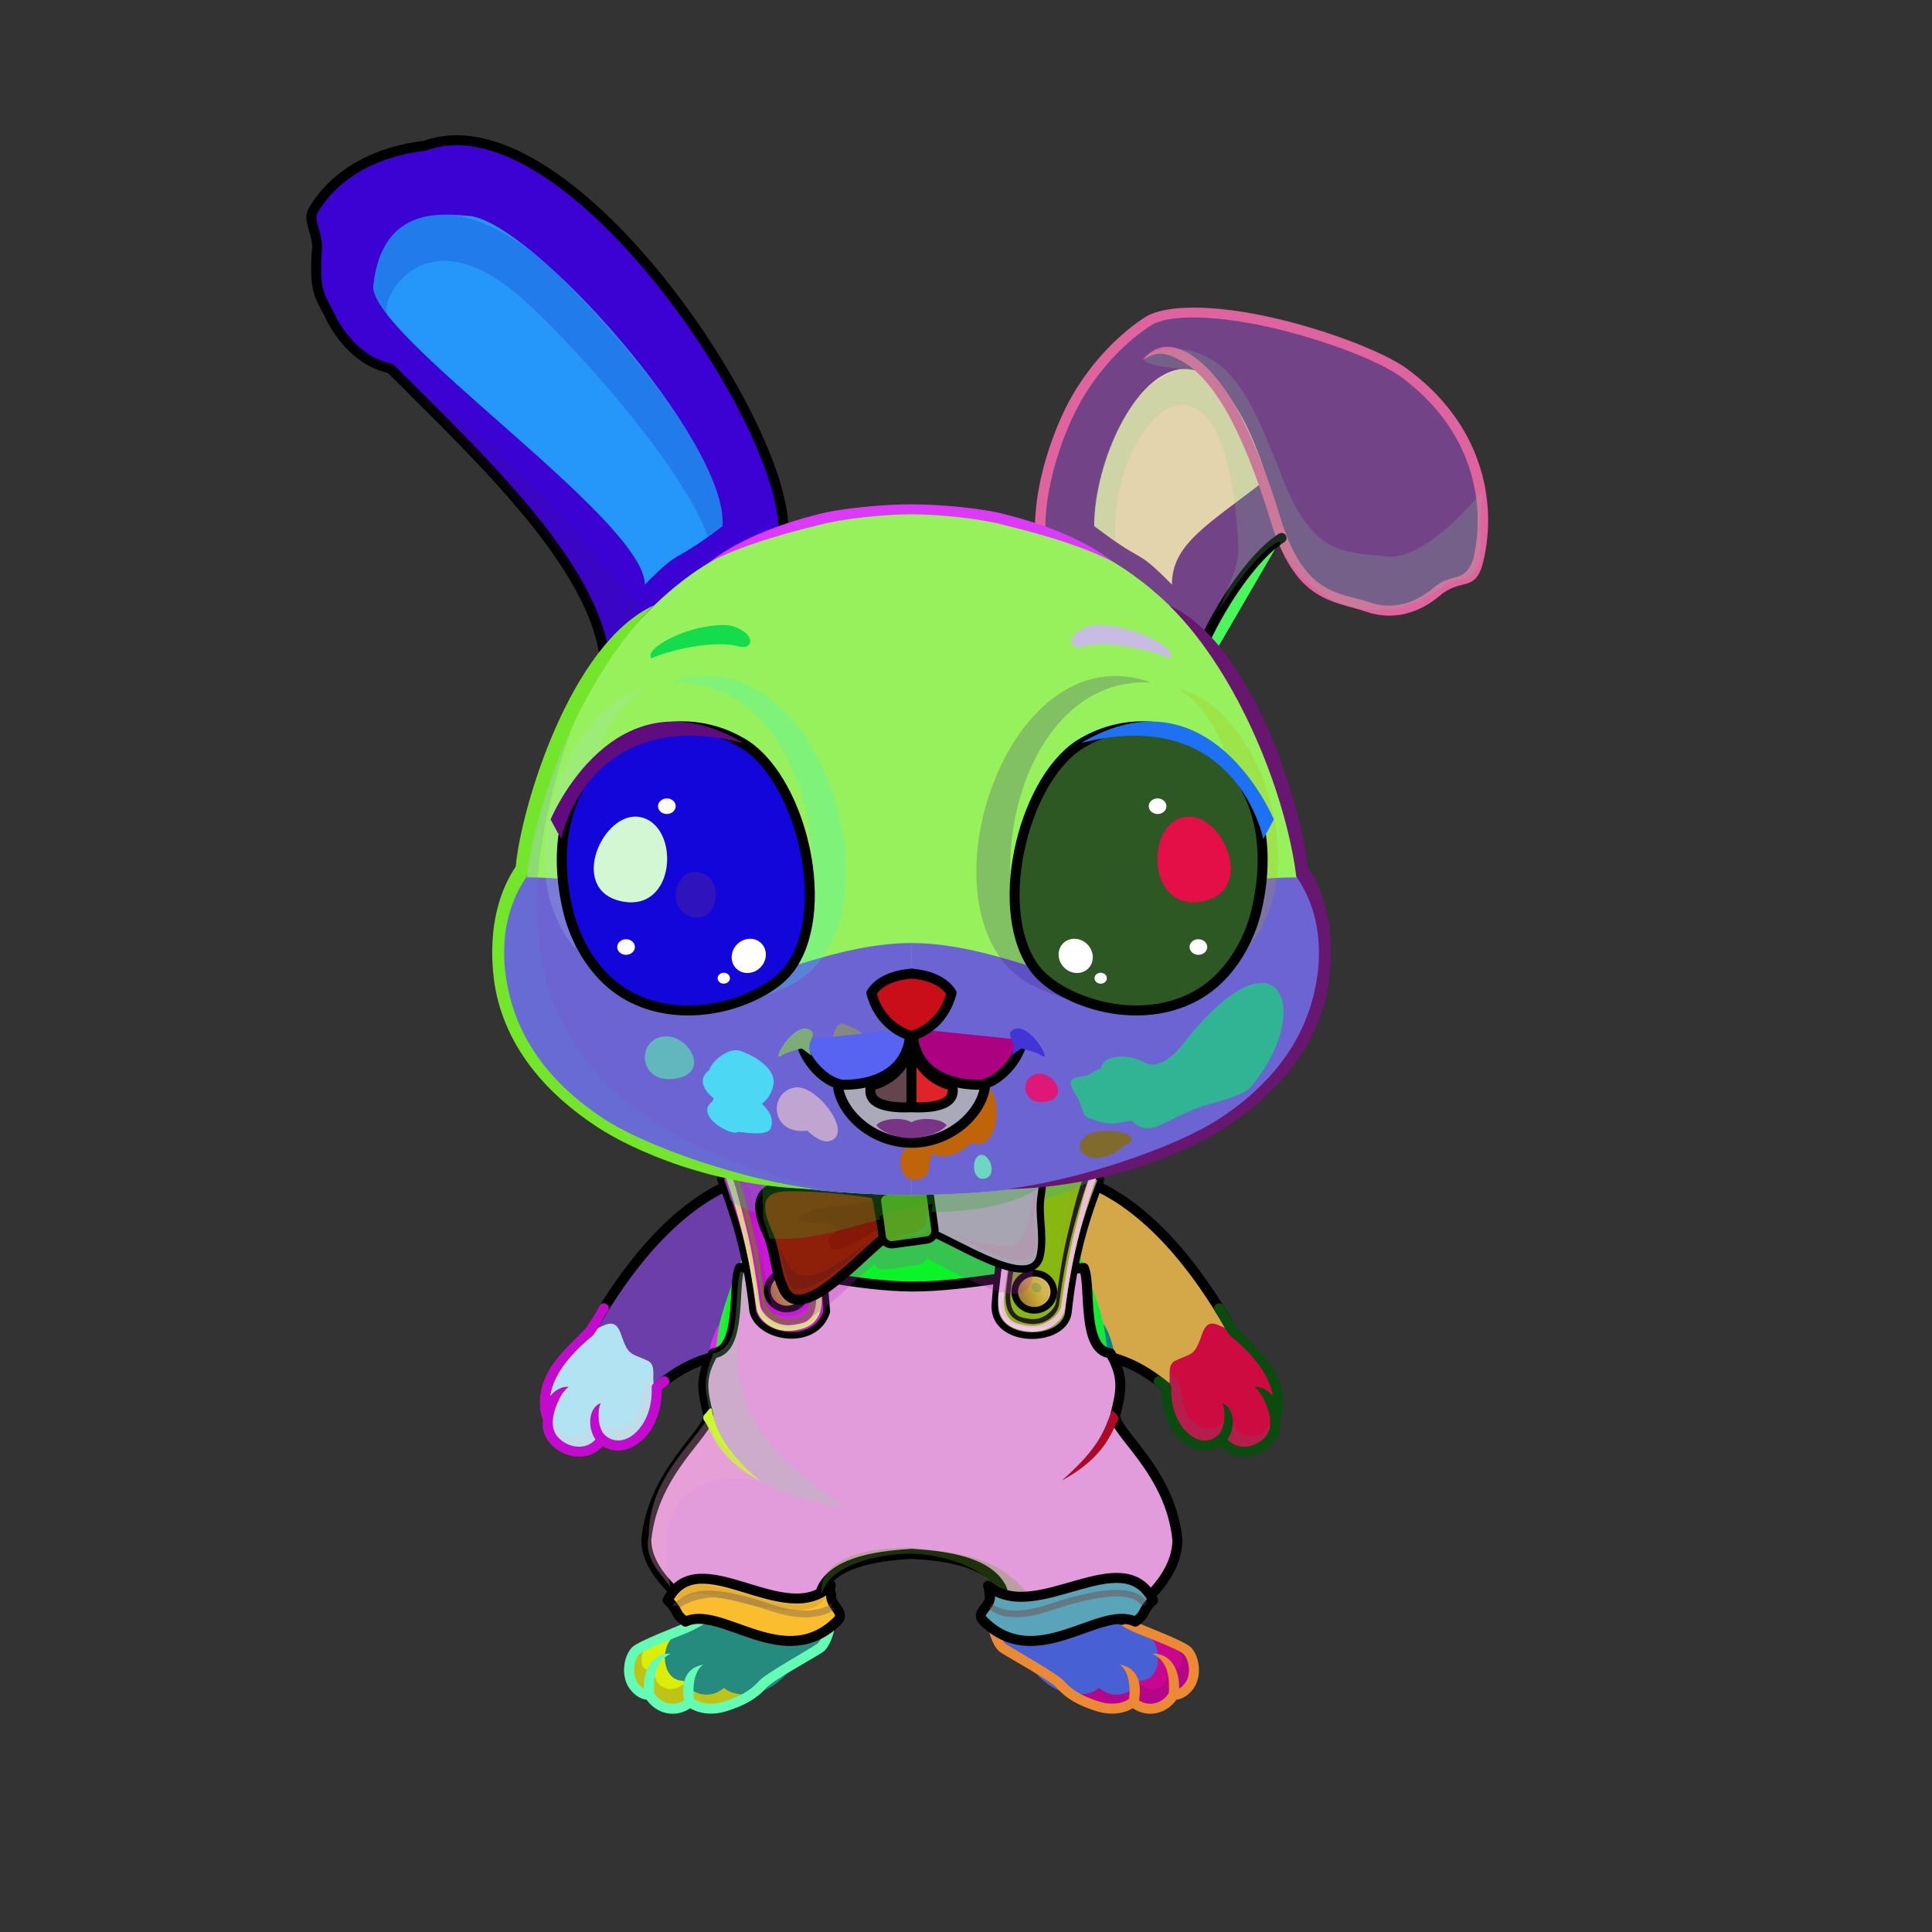 <?xml version="1.0" encoding="UTF-8"?><!DOCTYPE svg PUBLIC "-//W3C//DTD SVG 1.1//EN" "http://www.w3.org/Graphics/SVG/1.1/DTD/svg11.dtd"><!-- Creator: CorelDRAW 2017 --><svg xmlns="http://www.w3.org/2000/svg" xmlns:xlink="http://www.w3.org/1999/xlink" xml:space="preserve" width="290mm" height="290mm" version="1.1" style="shape-rendering:geometricPrecision; text-rendering:geometricPrecision; image-rendering:optimizeQuality; fill-rule:evenodd; clip-rule:evenodd" viewBox="0 0 29000 29000">
 <rect x="0" y="0" width="29000" height="29000" fill="#333333" stroke="none"/>
 <defs>
  <style type="text/css">
   <![CDATA[
    .str2 {stroke:black;stroke-width:200;stroke-linecap:round;stroke-linejoin:round;stroke-miterlimit:22.926}
    .str3 {stroke:black;stroke-width:108.62;stroke-linecap:round;stroke-linejoin:round;stroke-miterlimit:22.926}
    .str0 {stroke:black;stroke-width:150;stroke-linecap:round;stroke-linejoin:round;stroke-miterlimit:22.926}
    .str1 {stroke:black;stroke-width:150;stroke-linecap:round;stroke-linejoin:round;stroke-miterlimit:22.926}
    .fil0 {fill:none}
    .fil44 {fill:none;fill-rule:nonzero}
    .fil58 {fill:black}
    .fil59 {fill:black}
    .fil70 {fill:black}
    .fil60 {fill:#333333}
    .fil69 {fill:white}
    .fil3 {fill:black;fill-rule:nonzero}
    .fil8 {fill:#BB9932;fill-rule:nonzero}
    .fil28 {fill:white;fill-rule:nonzero;fill-opacity:0.09}
    .fil23 {fill:#FFCC99;fill-opacity:0.102}
    .fil27 {fill:white;fill-rule:nonzero;fill-opacity:0.102}
    .fil16 {fill:white;fill-opacity:0.11}
    .fil19 {fill:white;fill-opacity:0.11}
    .fil47 {fill:black;fill-opacity:0.122}
    .fil10 {fill:white;fill-opacity:0.122}
    .fil68 {fill:#EB4949;fill-opacity:0.149}
    .fil22 {fill:#FFCC99;fill-opacity:0.149}
    .fil25 {fill:white;fill-opacity:0.149}
    .fil2 {fill:black;fill-opacity:0.2}
    .fil21 {fill:black;fill-opacity:0.2}
    .fil50 {fill:#9C003C;fill-opacity:0.2}
    .fil41 {fill:#CCFFCC;fill-opacity:0.2}
    .fil12 {fill:black;fill-opacity:0.251}
    .fil36 {fill:black;fill-opacity:0.251}
    .fil14 {fill:black;fill-opacity:0.302}
    .fil32 {fill:black;fill-opacity:0.302}
    .fil18 {fill:white;fill-opacity:0.302}
    .fil65 {fill:#FFBDBD;fill-opacity:0.4}
    .fil33 {fill:black;fill-rule:nonzero;fill-opacity:0.4}
    .fil38 {fill:#002111;fill-opacity:0.502}
    .fil30 {fill:white;fill-opacity:0.502}
    .fil31 {fill:white;fill-opacity:0.502}
    .fil64 {fill:black;fill-opacity:0.569}
    .fil51 {fill:#910700;fill-opacity:0.851}
    .fil54 {fill:url(#id0)}
    .fil17 {fill:url(#id1)}
    .fil29 {fill:url(#id2)}
    .fil4 {fill:url(#id3)}
    .fil5 {fill:url(#id4)}
    .fil46 {fill:url(#id5)}
    .fil48 {fill:url(#id6)}
    .fil53 {fill:url(#id7)}
    .fil6 {fill:url(#id8)}
    .fil1 {fill:url(#id9)}
    .fil43 {fill:url(#id10)}
    .fil42 {fill:url(#id11)}
    .fil24 {fill:url(#id12)}
    .fil67 {fill:url(#id13)}
    .fil15 {fill:url(#id14)}
    .fil40 {fill:url(#id15)}
    .fil72 {fill:url(#id16)}
    .fil63 {fill:url(#id17)}
    .fil75 {fill:url(#id18)}
    .fil73 {fill:url(#id19)}
    .fil37 {fill:url(#id20)}
    .fil49 {fill:url(#id21)}
    .fil52 {fill:url(#id22)}
    .fil39 {fill:url(#id23)}
    .fil55 {fill:url(#id24)}
    .fil74 {fill:url(#id25)}
    .fil66 {fill:url(#id26)}
    .fil35 {fill:url(#id27)}
    .fil61 {fill:url(#id28)}
    .fil71 {fill:url(#id29)}
    .fil45 {fill:url(#id30)}
    .fil62 {fill:url(#id31)}
    .fil7 {fill:url(#id32)}
    .fil34 {fill:url(#id33)}
    .fil56 {fill:url(#id34)}
    .fil57 {fill:url(#id35)}
    .fil76 {fill:url(#id36)}
    .fil13 {fill:url(#id37)}
    .fil11 {fill:url(#id38)}
    .fil9 {fill:url(#id39);fill-rule:nonzero}
    .fil26 {fill:url(#id40);fill-rule:nonzero}
    .fil20 {fill:url(#id41);fill-rule:nonzero}
   ]]>
  </style>
  <linearGradient id="id0" gradientUnits="userSpaceOnUse" x1="14380.31" y1="17077.43" x2="12983.53" y2="15675.7">
   <stop offset="0" style="stop-opacity:1; stop-color:black"/>
   <stop offset="1" style="stop-opacity:1; stop-color:#780000"/>
  </linearGradient>
  <linearGradient id="id1" gradientUnits="userSpaceOnUse" x1="15277.04" y1="19521.89" x2="15770.44" y2="19294.5">
   <stop offset="0" style="stop-opacity:1; stop-color:#9C7032"/>
   <stop offset="0.529" style="stop-opacity:1; stop-color:#C7A932"/>
   <stop offset="1" style="stop-opacity:1; stop-color:#DBC674"/>
  </linearGradient>
  <linearGradient id="id2" gradientUnits="userSpaceOnUse" xlink:href="#id1" x1="11562.68" y1="19502.63" x2="12056.08" y2="19275.24">
  </linearGradient>
  <linearGradient id="id3" gradientUnits="objectBoundingBox" x1="50%" y1="100%" x2="50%" y2="0%">
   <stop offset="0" style="stop-opacity:1; stop-color:#AD627F"/>
   <stop offset="0.4" style="stop-opacity:1; stop-color:#E691B2"/>
   <stop offset="1" style="stop-opacity:1; stop-color:#FFD1E5"/>
  </linearGradient>
  <linearGradient id="id4" gradientUnits="userSpaceOnUse" xlink:href="#id3" x1="16681.07" y1="20937.23" x2="16681.07" y2="17708.66">
  </linearGradient>
  <linearGradient id="id5" gradientUnits="userSpaceOnUse" x1="7618.62" y1="3291.19" x2="8830.42" y2="8705.52">
   <stop offset="0" style="stop-opacity:1; stop-color:#BFA9A4"/>
   <stop offset="0.4" style="stop-opacity:1; stop-color:#D9CCD0"/>
   <stop offset="1" style="stop-opacity:1; stop-color:#F0DFE5"/>
  </linearGradient>
  <linearGradient id="id6" gradientUnits="userSpaceOnUse" xlink:href="#id3" x1="13685.55" y1="17936.72" x2="13685.55" y2="7696.46">
  </linearGradient>
  <linearGradient id="id7" gradientUnits="userSpaceOnUse" x1="14095.95" y1="16333.69" x2="14374.74" y2="17695.96">
   <stop offset="0" style="stop-opacity:1; stop-color:#1C0002"/>
   <stop offset="0.4" style="stop-opacity:1; stop-color:#450000"/>
   <stop offset="1" style="stop-opacity:1; stop-color:#A10517"/>
  </linearGradient>
  <linearGradient id="id8" gradientUnits="userSpaceOnUse" xlink:href="#id3" x1="13681.92" y1="23134.87" x2="13681.92" y2="17759.14">
  </linearGradient>
  <linearGradient id="id9" gradientUnits="userSpaceOnUse" xlink:href="#id3" x1="16401.26" y1="25662.93" x2="16401.26" y2="23752.39">
  </linearGradient>
  <linearGradient id="id10" gradientUnits="userSpaceOnUse" xlink:href="#id5" x1="17311.75" y1="5602.73" x2="18131.6" y2="8710.91">
  </linearGradient>
  <linearGradient id="id11" gradientUnits="userSpaceOnUse" xlink:href="#id3" x1="17283.77" y1="9913.29" x2="20658.7" y2="5010.1">
  </linearGradient>
  <linearGradient id="id12" gradientUnits="userSpaceOnUse" x1="11611.77" y1="19994.29" x2="11611.77" y2="17487.73">
   <stop offset="0" style="stop-opacity:1; stop-color:#2B0000"/>
   <stop offset="0.4" style="stop-opacity:1; stop-color:#572000"/>
   <stop offset="1" style="stop-opacity:1; stop-color:#804400"/>
  </linearGradient>
  <linearGradient id="id13" gradientUnits="userSpaceOnUse" x1="17654.21" y1="12640.17" x2="16559.83" y2="14300.92">
   <stop offset="0" style="stop-opacity:1; stop-color:black"/>
   <stop offset="0.4" style="stop-opacity:1; stop-color:black"/>
   <stop offset="1" style="stop-opacity:1; stop-color:#490005"/>
  </linearGradient>
  <linearGradient id="id14" gradientUnits="userSpaceOnUse" xlink:href="#id12" x1="15727.39" y1="19998.29" x2="15727.39" y2="17506.99">
  </linearGradient>
  <linearGradient id="id15" gradientUnits="userSpaceOnUse" x1="13658.08" y1="18649" x2="13548.55" y2="17848.75">
   <stop offset="0" style="stop-opacity:1; stop-color:#094200"/>
   <stop offset="1" style="stop-opacity:1; stop-color:#0B9C4C"/>
  </linearGradient>
  <linearGradient id="id16" gradientUnits="userSpaceOnUse" x1="8680.89" y1="14214.56" x2="11981.06" y2="14214.56">
   <stop offset="0" style="stop-opacity:1; stop-color:#5C000F"/>
   <stop offset="0.329" style="stop-opacity:1; stop-color:#990808"/>
   <stop offset="1" style="stop-opacity:1; stop-color:#DB1F1F"/>
  </linearGradient>
  <linearGradient id="id17" gradientUnits="userSpaceOnUse" xlink:href="#id7" x1="17818.64" y1="12390.45" x2="16395.29" y2="14550.41">
  </linearGradient>
  <linearGradient id="id18" gradientUnits="userSpaceOnUse" xlink:href="#id13" x1="9731.5" y1="12640.17" x2="10825.88" y2="14300.92">
  </linearGradient>
  <linearGradient id="id19" gradientUnits="userSpaceOnUse" xlink:href="#id7" x1="9567.06" y1="12390.44" x2="10990.41" y2="14550.41">
  </linearGradient>
  <linearGradient id="id20" gradientUnits="userSpaceOnUse" xlink:href="#id15" x1="12488.61" y1="19443.4" x2="12255.42" y2="17739.63">
  </linearGradient>
  <linearGradient id="id21" gradientUnits="userSpaceOnUse" x1="13670.96" y1="17936.72" x2="13670.96" y2="13169.84">
   <stop offset="0" style="stop-opacity:1; stop-color:#BFA9A4"/>
   <stop offset="0.4" style="stop-opacity:1; stop-color:#D9CCD0"/>
   <stop offset="1" style="stop-opacity:1; stop-color:#F7F4F5"/>
  </linearGradient>
  <linearGradient id="id22" gradientUnits="userSpaceOnUse" x1="14631.06" y1="17361.61" x2="14873.91" y2="17667.42">
   <stop offset="0" style="stop-opacity:1; stop-color:#470005"/>
   <stop offset="0.4" style="stop-opacity:1; stop-color:#450000"/>
   <stop offset="1" style="stop-opacity:1; stop-color:#A10517"/>
  </linearGradient>
  <linearGradient id="id23" gradientUnits="userSpaceOnUse" xlink:href="#id15" x1="14943.78" y1="19107.31" x2="14710.59" y2="17403.58">
  </linearGradient>
  <linearGradient id="id24" gradientUnits="userSpaceOnUse" x1="13669" y1="17084.94" x2="13694" y2="16820.3">
   <stop offset="0" style="stop-opacity:1; stop-color:#FF9999"/>
   <stop offset="1" style="stop-opacity:1; stop-color:#CF7A7A"/>
  </linearGradient>
  <linearGradient id="id25" gradientUnits="userSpaceOnUse" x1="9662.04" y1="12534.69" x2="10895.37" y2="14406.3">
   <stop offset="0" style="stop-opacity:1; stop-color:#490005"/>
   <stop offset="0.4" style="stop-opacity:1; stop-color:#750000"/>
   <stop offset="1" style="stop-opacity:1; stop-color:#F55A6C"/>
  </linearGradient>
  <linearGradient id="id26" gradientUnits="userSpaceOnUse" xlink:href="#id25" x1="17723.66" y1="12534.69" x2="16490.33" y2="14406.3">
  </linearGradient>
  <linearGradient id="id27" gradientUnits="userSpaceOnUse" xlink:href="#id15" x1="15044.24" y1="18002.42" x2="14866.62" y2="16704.7">
  </linearGradient>
  <linearGradient id="id28" gradientUnits="userSpaceOnUse" x1="16827.62" y1="14305.98" x2="17581.79" y2="11134.9">
   <stop offset="0" style="stop-opacity:1; stop-color:#881400"/>
   <stop offset="1" style="stop-opacity:1; stop-color:black"/>
  </linearGradient>
  <linearGradient id="id29" gradientUnits="userSpaceOnUse" xlink:href="#id28" x1="10030.55" y1="14305.98" x2="10784.72" y2="11134.9">
  </linearGradient>
  <linearGradient id="id30" gradientUnits="userSpaceOnUse" xlink:href="#id3" x1="6204.36" y1="8355.95" x2="8488.5" y2="2470.23">
  </linearGradient>
  <linearGradient id="id31" gradientUnits="userSpaceOnUse" xlink:href="#id16" x1="18704.82" y1="14214.56" x2="15404.65" y2="14214.56">
  </linearGradient>
  <linearGradient id="id32" gradientUnits="userSpaceOnUse" x1="13721.36" y1="23181.78" x2="13721.35" y2="19032.22">
   <stop offset="0" style="stop-opacity:1; stop-color:#522600"/>
   <stop offset="0.4" style="stop-opacity:1; stop-color:#572901"/>
   <stop offset="1" style="stop-opacity:1; stop-color:#804400"/>
  </linearGradient>
  <linearGradient id="id33" gradientUnits="userSpaceOnUse" xlink:href="#id15" x1="11657.26" y1="18038.62" x2="11927.44" y2="16756.97">
  </linearGradient>
  <linearGradient id="id34" gradientUnits="userSpaceOnUse" x1="13964.39" y1="15638.01" x2="13964.39" y2="16599.42">
   <stop offset="0" style="stop-opacity:1; stop-color:#D6D6D6"/>
   <stop offset="0.6" style="stop-opacity:1; stop-color:white"/>
   <stop offset="1" style="stop-opacity:1; stop-color:#FEFEFE"/>
  </linearGradient>
  <linearGradient id="id35" gradientUnits="userSpaceOnUse" xlink:href="#id34" x1="13400.66" y1="15638.01" x2="13400.66" y2="16599.42">
  </linearGradient>
  <linearGradient id="id36" gradientUnits="userSpaceOnUse" x1="13519.83" y1="15543.99" x2="13820.58" y2="14621.97">
   <stop offset="0" style="stop-opacity:1; stop-color:#300003"/>
   <stop offset="1" style="stop-opacity:1; stop-color:#6E0307"/>
  </linearGradient>
  <linearGradient id="id37" gradientUnits="userSpaceOnUse" x1="10801.69" y1="24631.34" x2="10801.69" y2="21168.3">
   <stop offset="0" style="stop-opacity:1; stop-color:#805440"/>
   <stop offset="0.459" style="stop-opacity:1; stop-color:#9C735C"/>
   <stop offset="1" style="stop-opacity:1; stop-color:#A18769"/>
  </linearGradient>
  <linearGradient id="id38" gradientUnits="userSpaceOnUse" xlink:href="#id37" x1="15502.15" y1="24631.34" x2="15502.15" y2="21122.77">
  </linearGradient>
  <linearGradient id="id39" gradientUnits="userSpaceOnUse" x1="13635.38" y1="20680.62" x2="13731.52" y2="19319.74">
   <stop offset="0" style="stop-opacity:1; stop-color:#1C0400"/>
   <stop offset="1" style="stop-opacity:1; stop-color:#572400"/>
  </linearGradient>
  <linearGradient id="id40" gradientUnits="userSpaceOnUse" xlink:href="#id39" x1="12212.74" y1="19543.32" x2="11024.73" y2="17676.41">
  </linearGradient>
  <linearGradient id="id41" gradientUnits="userSpaceOnUse" xlink:href="#id39" x1="15127.53" y1="19543.32" x2="16315.54" y2="17676.41">
  </linearGradient>
 </defs>
 <g id="Layer_x0020_1">
   <animateTransform type="translate" values="0;0 200;0;0 200;0;0 200;0;0 200;0" dur="10" repeatCount="indefinite" additive="sum" attributeName="transform"/>
  <rect class="fil0" width="29000" height="29000"/>
 </g>
 <g id="RightFoot">
  <path class="fil1" d="M17611.19 25439.21c-123.56,214.04 -403.48,285.33 -610.7,105.88 -70.65,70.23 -293.11,185.78 -526.32,65.76 -538.29,-277.03 -1055.04,-639.06 -1398.31,-887.33 -220.49,-159.46 -188.05,-525.91 -70.64,-700.58 363.68,340.29 782.66,-165.21 1075.55,-247.93 373.84,-101.68 736.94,157.82 534.63,412.54 198.78,95.76 1024.55,447.2 1177.27,620.9 168.78,191.95 120.75,630.76 -181.48,630.76z" style="fill:#c8078e"/>
  <path class="fil2" d="M17619.89 25467.81c-123.56,214.04 -392.89,285.33 -600.11,105.88 -263.27,261.71 -916.66,-12.43 -1207.68,-387.7 -314.79,-217.24 -676.79,-421.62 -795.64,-500.03 -156.12,-103 -53.19,-398.33 -20.96,-584.15 17.85,-13.98 36.32,-26.67 55.45,-37.83 -59.89,533.31 1968.85,1766.03 1957.44,1098.35 213.34,341.57 585.05,186.16 533.82,-150.27 126.71,133.91 271.29,-14.39 142.78,-274 182.48,62.12 215.54,288.03 209.67,440.56 -17.28,153.49 -106.7,289.19 -274.77,289.19z" style="fill:#5f016f"/>
  <path class="fil0" d="M16655.48 24185.7c277.12,231.33 479.91,239.56 632.6,413.23 168.75,191.92 120.75,630.76 -181.48,630.76 -123.56,214.04 -403.48,285.33 -610.7,105.88 -70.65,70.23 -276.53,145.76 -526.32,65.76 -409.3,-131.08 -519.97,-488.94 -871.1,-725.96 -156.04,-105.33 -138.82,-331.38 -109.24,-523.93" style="fill:#4761d4"/>
  <path class="fil3" d="M16703.53 24128.28c-32.23,14.49 -151.74,68.29 -96.1,114.84 143.13,119.49 265.97,181.45 373.06,235.47 99.11,49.99 720.41,275.03 788.45,352.42 80.91,92.01 97.3,255.88 55.21,369.54 -18.07,48.79 -77.99,123.14 -125.37,147 7.55,-268.78 -114.77,-534.12 -402.24,-526.25 186.74,95.17 268.32,253.8 247.69,592.25 -49.04,79.15 -127.69,137.43 -219.87,155.2 -79.73,15.37 -160.2,-1.74 -228.24,-45.5 38.29,-218.05 10.29,-483.64 -289.14,-537.54 139.24,98.32 162.69,330.02 141.92,510.69 -31.45,29.61 -97.92,60.43 -188.69,71.77 -74.89,9.35 -163.69,4.41 -259.78,-26.36 -221.4,-70.9 -389.39,-150.77 -526.67,-306.64 -103.47,-117.46 -723.13,-457.1 -875.28,-559.8 -56.89,-38.4 -106.48,-200.43 -115.52,-274.13 -5.91,-48.16 -12.39,-90.93 -7.5,-133.2 3.75,-32.35 5.98,-48.97 23.54,-102.83 14.63,-97.52 -109.65,-115.23 -144.78,-21.39 -12.89,39.53 -20.74,74.23 -25.45,109.36 -7,52.14 -2.13,105.01 5.37,166.22 13.96,113.78 81.43,313.29 180.56,380.19 136.05,91.83 749.3,424.19 846.56,534.6 151.08,171.53 332.23,266.34 593.47,350 119.65,38.32 230.28,44.46 323.64,32.8 92.59,-11.56 170.46,-41.41 225.37,-75.73 103.09,69.99 225.69,98.3 348.74,74.57 124.29,-23.96 233.03,-98.13 304.52,-201.86 136.16,-15.63 261.32,-136.4 307.77,-261.86 61.19,-165.25 34.13,-386.54 -83.33,-520.12 -86.71,-98.62 -720.16,-329.8 -833.57,-387 -99.73,-50.31 -214.13,-108.01 -344.34,-216.71z" style="fill:#ec8935"/>
 </g>
 <g id="LeftFoot">
  <path class="fil4" d="M9752.69 25439.21c123.56,214.04 403.48,285.33 610.7,105.88 70.65,70.23 276.53,145.75 526.32,65.76 409.29,-131.08 1021.6,-618.6 1364.87,-866.87 220.49,-159.46 204.8,-507.21 104.08,-721.04 -363.68,340.29 -782.66,-165.21 -1075.55,-247.93 -373.84,-101.68 -736.94,157.82 -534.63,412.54 -198.78,95.76 -1024.55,447.2 -1177.27,620.9 -168.78,191.95 -120.75,630.76 181.48,630.76z" style="fill:#daee0a"/>
  <path class="fil2" d="M9743.99 25467.81c123.56,214.04 392.89,285.33 600.11,105.88 263.27,261.71 916.66,-12.43 1207.68,-387.7 314.79,-217.24 676.79,-421.62 795.64,-500.03 156.12,-103 53.19,-398.33 20.96,-584.15 -17.85,-13.98 -36.32,-26.67 -55.45,-37.83 59.89,533.31 -1968.85,1766.03 -1957.44,1098.35 -213.34,341.57 -585.05,186.16 -533.82,-150.27 -126.71,133.91 -271.29,-14.39 -142.78,-274 -182.48,62.12 -215.54,288.03 -209.67,440.56 17.28,153.49 106.7,289.19 274.77,289.19z" style="fill:#53214c"/>
  <path class="fil0" d="M10708.4 24185.7c-277.12,231.33 -479.91,239.56 -632.6,413.23 -168.75,191.92 -120.75,630.76 181.48,630.76 123.56,214.04 403.48,285.33 610.7,105.88 70.65,70.23 276.53,145.76 526.32,65.76 409.3,-131.08 519.97,-488.94 871.1,-725.96 156.04,-105.33 138.82,-331.38 109.24,-523.93" style="fill:#258b7f"/>
  <path class="fil3" d="M10660.35 24128.28c32.23,14.49 151.74,68.29 96.1,114.84 -143.13,119.49 -265.97,181.45 -373.06,235.47 -99.11,49.99 -720.41,275.03 -788.45,352.42 -80.91,92.01 -97.3,255.88 -55.21,369.54 18.07,48.79 77.99,123.14 125.37,147 -7.55,-268.78 114.77,-534.12 402.24,-526.25 -186.74,95.17 -268.32,253.8 -247.69,592.25 49.04,79.15 127.69,137.43 219.87,155.2 79.73,15.37 160.2,-1.74 228.24,-45.5 -38.29,-218.05 -10.29,-483.64 289.14,-537.54 -139.24,98.32 -162.69,330.02 -141.92,510.69 31.45,29.61 97.92,60.43 188.69,71.77 74.89,9.35 163.69,4.41 259.78,-26.36 221.4,-70.9 389.39,-150.77 526.67,-306.64 103.47,-117.46 723.13,-457.1 875.28,-559.8 56.89,-38.4 106.48,-200.43 115.52,-274.13 5.91,-48.16 12.39,-90.93 7.5,-133.2 -3.75,-32.35 -5.98,-48.97 -23.54,-102.83 -14.63,-97.52 109.65,-115.23 144.78,-21.39 12.89,39.53 20.74,74.23 25.45,109.36 7,52.14 2.13,105.01 -5.37,166.22 -13.96,113.78 -81.43,313.29 -180.56,380.19 -136.05,91.83 -749.3,424.19 -846.56,534.6 -151.08,171.53 -332.23,266.34 -593.47,350 -119.65,38.32 -230.28,44.46 -323.64,32.8 -92.59,-11.56 -170.46,-41.41 -225.37,-75.73 -103.09,69.99 -225.69,98.3 -348.74,74.57 -124.29,-23.96 -233.03,-98.13 -304.52,-201.86 -136.16,-15.63 -261.32,-136.4 -307.77,-261.86 -61.19,-165.25 -34.13,-386.54 83.33,-520.12 86.71,-98.62 720.16,-329.8 833.57,-387 99.73,-50.31 214.13,-108.01 344.34,-216.71z" style="fill:#64fcb4"/>
 </g>
 <g id="RightHand">
   <animateTransform type="translate" values="0;0 200;0;0 200;0;0 200;0;0 200;0" dur="10" repeatCount="indefinite" additive="sum" attributeName="transform"/>
  <path class="fil5" d="M16231.2 17708.66c1006.56,345.42 1818.61,1401.79 2256.58,2165.43 288.88,503.69 -636.05,1265.03 -911.19,1013.52 -627.05,-573.17 -1208.37,-619.78 -1688.45,-542.15 -741.88,119.97 -1352.69,-1920.87 -930.81,-2545.29 421.91,-21.63 933.51,-40.49 1273.87,-91.51z" style="fill:#6093fc"/>
  <path class="fil2" d="M17511.96 20830.3c-602.27,-518.8 -1160.28,-559.8 -1623.82,-484.84 -171.07,27.66 -335.13,-59.69 -481.2,-217.95 -325.13,-471.76 752.73,-1097.7 1038.62,-655.88 261.31,403.84 734.1,847.76 1111.39,1126.01 -1.79,93.3 16.27,193.39 -44.96,232.66l0 -0.01 -0.03 0.01z" style="fill:#25f703"/>
  <path class="fil0 str0" d="M16476.95 20332.96c340.18,46.54 711.15,199.54 1099.64,554.65 275.13,251.49 1152.89,-508.63 864.02,-1012.31 -437.96,-763.63 -1202.86,-1821.23 -2209.41,-2166.64 -90.05,-30.9 -171.83,-58.83 -246.03,-84.05" style="fill:#d4a848"/>
 </g>
 <g id="RightPaw">
   <animateTransform type="translate" values="0;0 200;0;0 200;0;0 200;0;0 200;0" dur="10" repeatCount="indefinite" additive="sum" attributeName="transform"/>
  <path class="fil4" d="M17500.83 20836.37c-31.01,671.59 506.32,1058.8 828,765.31 253.5,397.35 884.17,103.39 809.26,-292.5 203.13,-535.14 -266.24,-1035.76 -634.19,-1325.08 -198.11,-64.5 -364.18,-247.68 -461.85,44.06 -113.97,340.43 -156.85,278.81 -402.23,397.75 -163.53,79.26 -10.67,351.89 -138.99,410.46z" style="fill:#cd0b40"/>
  <path class="fil2" d="M17500.83 20836.37c-31.01,671.59 506.32,1058.8 828,765.31 341.06,429.25 911,23.85 753.65,-292.7 -65.31,297.19 -520.59,407.83 -657.17,-118.23 -113.25,412.02 -522.03,237.66 -614.7,26.73 -95.14,-216.58 -44.81,-462.8 -253.66,-619.84 -1.8,93.31 16.28,193.4 -44.96,232.65l-0.16 0.1 -0.17 0.11c-1.48,0.93 -2.97,1.82 -4.53,2.69l-0.17 0.1 -0.18 0.09 -0.14 0.09 -0.03 0.01 -0.18 0.1 -0.17 0.09 -0.18 0.09c-1.69,0.92 -3.44,1.79 -5.25,2.61z" style="fill:#556d81"/>
  <path class="fil3" d="M17436.91 20673.48c-79.39,-58.19 -167.86,62.52 -88.48,120.7 28.24,20.69 56.25,42.36 83.3,64.61 -3.93,302.02 99.68,551.64 246.17,712.18 55.54,60.86 117.82,109.47 183.4,143.86 145.9,76.49 311.53,82.65 453.24,-7.98 209.57,238.5 583.03,191.12 784.7,-34.27 86.01,-96.11 134.73,-220.26 115.83,-356.13 82.54,-234.31 46.25,-463.42 -52.44,-673.52 -132.46,-282 -402.86,-497.73 -588.08,-703.58 -33.5,-37.22 -180.19,-286.69 -214.16,-345.48 -58.56,-79 -178.69,10.05 -120.12,89.06 35.43,47.77 75.16,120.11 111.48,186.29 6.41,11.67 81.45,153.11 123.81,187.52 201.58,163.8 430.96,392.41 551.71,649.47 38.04,80.97 65.19,164.94 76.97,250.68 -53.73,-69.19 -156.09,-151.42 -275.06,-139.39 80.64,67.61 125.53,143.46 171.18,252.76 65.8,157.59 113.11,362.41 -12.44,502.72 -141.93,158.63 -411.75,205.47 -562.48,33.5 115.64,-164.64 117.79,-464.48 -80.37,-548.33 54.53,102.27 47.95,374.07 -54.76,476.76 -86.33,86.32 -222.41,119.56 -359.87,47.5 -49.57,-25.99 -97.71,-63.9 -141.8,-112.22 -128.18,-140.48 -217.35,-364.86 -206.61,-639.48 1.55,-21.67 -6.3,-43.83 -23.35,-59.87 -36.49,-34.26 -81.32,-67.73 -121.77,-97.36z" style="fill:#0b4b0f"/>
 </g>
 <g id="LeftHand">
   <animateTransform type="translate" values="0;0 200;0;0 200;0;0 200;0;0 200;0" dur="10" repeatCount="indefinite" additive="sum" attributeName="transform"/>
  <path class="fil4" d="M11132.64 17708.66c-1006.56,345.42 -1818.61,1401.79 -2256.58,2165.43 -288.88,503.69 636.05,1265.03 911.19,1013.52 627.05,-573.17 1208.37,-619.78 1688.45,-542.15 741.88,119.97 1352.69,-1920.87 930.81,-2545.29 -421.91,-21.63 -933.51,-40.49 -1273.87,-91.51z" style="fill:#55d8ce"/>
  <path class="fil2" d="M9851.88 20830.3c602.27,-518.8 1160.28,-559.8 1623.82,-484.84 171.07,27.66 335.13,-59.69 481.2,-217.95 325.13,-471.76 -752.73,-1097.7 -1038.62,-655.88 -261.31,403.84 -734.1,847.76 -1111.39,1126.01 1.79,93.3 -16.27,193.39 44.96,232.66l0 -0.01 0.03 0.01z" style="fill:#93d678"/>
  <path class="fil0 str0" d="M10886.89 20332.96c-340.18,46.54 -711.15,199.54 -1099.64,554.65 -275.13,251.49 -1152.89,-508.63 -864.02,-1012.31 437.96,-763.63 1202.86,-1821.23 2209.41,-2166.64 90.05,-30.9 171.83,-58.83 246.03,-84.05" style="fill:#6b3eaa"/>
 </g>
 <g id="LeftPaw">
   <animateTransform type="translate" values="0;0 200;0;0 200;0;0 200;0;0 200;0" dur="10" repeatCount="indefinite" additive="sum" attributeName="transform"/>
  <path class="fil4" d="M9863.01 20836.37c31.01,671.59 -506.32,1058.8 -828,765.31 -253.5,397.35 -884.17,103.39 -809.26,-292.5 -203.13,-535.14 266.24,-1035.76 634.19,-1325.08 198.11,-64.5 364.18,-247.68 461.85,44.06 113.97,340.43 156.85,278.81 402.23,397.75 163.53,79.26 10.67,351.89 138.99,410.46z" style="fill:#b1e3f2"/>
  <path class="fil2" d="M9863.01 20836.37c31.01,671.59 -506.32,1058.8 -828,765.31 -341.06,429.25 -911,23.85 -753.65,-292.7 65.31,297.19 520.59,407.83 657.17,-118.23 113.25,412.02 522.03,237.66 614.7,26.73 95.14,-216.58 44.81,-462.8 253.66,-619.84 1.8,93.31 -16.28,193.4 44.96,232.65l0.16 0.1 0.17 0.11c1.48,0.93 2.97,1.82 4.53,2.69l0.17 0.1 0.18 0.09 0.14 0.09 0.03 0.01 0.18 0.1 0.17 0.09 0.18 0.09c1.69,0.92 3.44,1.79 5.25,2.61z" style="fill:#f0c3c5"/>
  <path class="fil3" d="M9926.93 20673.48c79.39,-58.19 167.86,62.52 88.48,120.7 -28.24,20.69 -56.25,42.36 -83.3,64.61 3.93,302.02 -99.68,551.64 -246.17,712.18 -55.54,60.86 -117.82,109.47 -183.4,143.86 -145.9,76.49 -311.53,82.65 -453.24,-7.98 -209.57,238.5 -583.03,191.12 -784.7,-34.27 -86.01,-96.11 -134.73,-220.26 -115.83,-356.13 -82.54,-234.31 -46.25,-463.42 52.44,-673.52 132.46,-282 402.86,-497.73 588.08,-703.58 33.5,-37.22 180.19,-286.69 214.16,-345.48 58.56,-79 178.69,10.05 120.12,89.06 -35.43,47.77 -75.16,120.11 -111.48,186.29 -6.41,11.67 -81.45,153.11 -123.81,187.52 -201.58,163.8 -430.96,392.41 -551.71,649.47 -38.04,80.97 -65.19,164.94 -76.97,250.68 53.73,-69.19 156.09,-151.42 275.06,-139.39 -80.64,67.61 -125.53,143.46 -171.18,252.76 -65.8,157.59 -113.11,362.41 12.44,502.72 141.93,158.63 411.75,205.47 562.48,33.5 -115.64,-164.64 -117.79,-464.48 80.37,-548.33 -54.53,102.27 -47.95,374.07 54.76,476.76 86.33,86.32 222.41,119.56 359.87,47.5 49.57,-25.99 97.71,-63.9 141.8,-112.22 128.18,-140.48 217.35,-364.86 206.61,-639.48 -1.55,-21.67 6.3,-43.83 23.35,-59.87 36.49,-34.26 81.32,-67.73 121.77,-97.36z" style="fill:#c20bcf"/>
 </g>
 <g id="Body">
   <animateTransform type="translate" values="0;0 200;0;0 200;0;0 200;0;0 200;0" dur="10" repeatCount="indefinite" additive="sum" attributeName="transform"/>
  <path class="fil6" d="M13681.92 23134.87c-1547.89,0 -2751.5,-290.59 -2992.7,-1955.85 -146.87,-1014.04 390.42,-2286.86 991,-3419.88 634.24,80.29 1288.94,123.26 2001.7,142.31 712.76,-19.05 1367.46,-62.02 2001.7,-142.31 600.58,1133.02 1137.87,2405.84 991,3419.88 -241.2,1665.26 -1444.81,1955.85 -2992.7,1955.85z" style="fill:#0af428"/>
  <path class="fil2" d="M12620.51 23067.29c-1015.93,-155.83 -1748.88,-628.88 -1931.29,-1888.27 -75.17,-519 28.96,-1105.79 228.98,-1706.93 -223.57,2000.42 401.77,3257.02 1702.31,3595.2z" style="fill:#9bcd95"/>
  <path class="fil3" d="M11011.96 22144.35c-249.8,-320.87 -347.52,-640.99 -396.86,-954.78 -59.27,-376.93 -23.8,-997.6 184.1,-1319.31 -78.5,420.39 -93.5,905.22 -35.86,1298.21 50,340.9 103.32,571.56 248.62,975.88z" style="fill:#e029f0"/>
  <path class="fil2" d="M14743.33 23067.29c1015.93,-155.83 1748.88,-628.88 1931.29,-1888.27 75.17,-519 -28.96,-1105.79 -228.98,-1706.93 223.57,2000.42 -401.77,3257.02 -1702.31,3595.2z" style="fill:#4cb48f"/>
  <path class="fil3" d="M16351.92 22144.35c249.8,-320.87 347.52,-640.99 396.86,-954.78 59.27,-376.93 23.8,-997.6 -184.1,-1319.31 78.5,420.39 93.5,905.22 35.86,1298.21 -50,340.9 -103.32,571.56 -248.62,975.88z" style="fill:#018782"/>
 </g>
 <g id="Overall">
   <animateTransform type="translate" values="0;0 200;0;0 200;0;0 200;0;0 200;0" dur="10" repeatCount="indefinite" additive="sum" attributeName="transform"/>
  <path class="fil7" d="M13771.97 23329.54c-28.89,-2.51 -57.21,-4.68 -84.77,-6.53 -27.56,1.85 -55.87,4.02 -84.76,6.53l0 -2.72c-19.7,1.56 -39.73,3.3 -60.01,5.2l0 -3.56c-436.36,36.67 -1014.18,154.56 -1196.82,500.5 -96.6,182.96 167.39,238.94 92.78,340.75 -706.98,729.99 -1759.73,-498.23 -1782.19,150.28 -408.35,-291.63 -953.5,-714.65 -954.94,-1205.19 100.45,-1043.3 967.4,-1627.14 931.37,-1875.78 -84.5,-345.63 -140.07,-562.13 74.32,-925.31 440.19,-46.44 284.04,-1030.9 398.84,-1281.49 908.16,27.63 1729.75,273.85 2590.64,279.21 811.28,0 1802.58,-228.88 2572.19,-279.21 114.8,250.59 -41.35,1235.05 398.84,1281.49 214.39,363.18 158.82,579.68 74.32,925.31 -36.03,248.64 830.92,832.48 931.37,1875.78 -1.44,490.54 -546.59,913.56 -954.94,1205.19 -22.46,-648.51 -1075.21,579.71 -1782.19,-150.28 -74.61,-101.81 189.38,-157.79 92.78,-340.75 -182.64,-345.94 -760.46,-463.83 -1196.82,-500.5l0 3.56c-20.28,-1.9 -40.31,-3.64 -60.01,-5.2l0 2.72z" style="fill:#5acfcc"/>
  <path class="fil8" d="M10659.68 20419.89c457.11,-113.58 467.35,-307.72 478.39,-748.56 10.39,-184.87 -1.54,-360.02 66.07,-515.05 14.86,-34.06 46.74,-52.89 78.86,-50.01 415.57,13.62 807.6,127.09 1194,189.64 459.3,74.37 747.65,111.39 1230.15,129.54 434.99,16.36 866.69,-33.17 1394.74,-113.63 348.21,-53.08 687.68,-184.83 991.53,-205.7 35.31,-2.29 66.64,21.01 79.22,55.4 15.37,39.58 24.94,112.56 37.84,211.02 7.56,104.8 5.36,306.32 34.49,447.58 43.52,355.91 153.81,632.88 424.01,576.4 9.09,57.19 60.71,-36.77 64.32,124.21 -415.53,-26.84 -567.24,-277.4 -618.55,-725.1 -31.01,-150.38 -49.39,-290.51 -63.47,-398.01 -5.65,-43.14 -10.54,-80.51 -14.75,-108.86 -281.84,23.05 -593.81,70.6 -913.25,119.3 -483.29,73.67 -983.5,129.89 -1427.35,129.89 -441.12,-26.3 -1115.01,-125.28 -1242.21,-145.87 -367.2,-59.44 -739.53,-89.67 -1124.37,-106.26 -36.84,115.62 -73.94,239.03 -82.05,383.47 -33.03,417.57 11.16,712.01 -612.8,827.64 20.15,-102.98 -2.94,8.8 25.18,-77.04z" style="fill:#611715"/>
  <path class="fil9" d="M10528.04 20646.66c-1.77,-41.26 6.42,-105.27 47.68,-107.04 656.5,-30.21 678.04,-375.88 698.54,-705.26 9.67,-155.51 19.17,-307.92 82.13,-438.33 13.83,-28.65 43.52,-44.49 73.43,-42.07 386.97,11.46 752.02,64.85 1111.83,117.46 380.87,55.71 807.66,115.12 1186.81,117.38 387.59,-12.34 1131.72,-77.79 1257.44,-129.22 324.25,-44.65 640.36,-88.19 923.3,-105.74 32.88,-1.93 62.05,17.67 73.77,46.6 14.31,33.29 23.22,94.68 35.23,177.5 12.86,88.68 29.63,204.26 56.76,323.08 77.58,339.79 245.43,730.56 674.77,632.52 40.28,-9.06 80.3,16.26 89.36,56.54 -145.59,55.52 -729.61,133.95 -910.03,-656.24 -28.88,-126.5 -45.99,-244.37 -59.1,-334.8 -5.26,-36.29 -9.82,-67.72 -13.74,-91.57 -262.44,19.39 -552.94,59.39 -850.4,100.35 -237.51,56.82 -626.63,95.2 -1259.44,123.39 -384.56,0 -846.38,-55.97 -1226.41,-111.55 -341.93,-50 -688.63,-100.71 -1046.99,-114.66 -34.3,97.25 -41.74,216.64 -49.3,338.14 -52.58,826.6 -552.86,798.13 -895.64,803.52z" style="fill:#eb1aaa"/>
  <path class="fil10" d="M11837.05 19597.64c502.27,0.28 875.59,131.69 1457.19,188.3 603.26,17.48 2007.47,-103.78 2560.53,-129.36 63.41,-19.62 97.23,173.15 96.43,379.05 -1.29,329.14 288.35,507.17 523.98,604.73 -205.48,59.12 -300.28,7.83 -439.97,-72.87 -307.27,-177.5 -363.85,-569.68 -448.36,-577.49 -1473.66,-136.26 -2232.64,43.28 -3749.8,-392.36z" style="fill:#de8163"/>
  <path class="fil2" d="M14644.46 22636.44c1015.93,-155.83 1944.1,-453.89 2126.51,-1713.28 30.91,-213.42 -11.76,-405.06 -83.63,-601.87 -439.59,-115.76 -305.49,-632.63 -371.6,-946.04 -30.78,-126.14 -16.98,-261.51 -47.23,-253.03l-1242.42 -45.91c-31.61,134.37 -42.17,396.49 -20.47,452.18 668.48,712.44 1182.57,11.62 1087.65,-309.06 315.35,1420.5 419.14,2800.92 -1448.81,3417.01z" style="fill:#513aa1"/>
  <path class="fil2" d="M17528.25 23506.37c67.26,-148.73 106.69,-305.87 107.15,-464.07 2.29,-775.51 -577.96,-1295.48 -867.22,-1721.51 -126.73,307.77 -312.49,547.67 -658.37,825.55 19.77,-133.22 1328.32,-270.8 1418.44,1360.03z" style="fill:#ab17cc"/>
  <path class="fil0 str1" d="M13687.2 23323.01c-422.52,28.47 -1122.22,90.43 -1341.59,505.95 -96.6,182.96 167.39,238.94 92.78,340.75 -706.98,729.99 -1759.73,-498.23 -1782.19,150.28 -408.35,-291.63 -953.5,-714.65 -954.94,-1205.19 100.45,-1043.3 967.4,-1627.14 931.37,-1875.78 -84.5,-345.63 -140.07,-562.13 74.32,-925.31 440.19,-46.44 284.04,-1030.9 398.84,-1281.49 908.16,27.63 1729.75,273.85 2590.64,279.21 811.28,0 1802.58,-228.88 2572.19,-279.21 114.8,250.59 -41.35,1235.05 398.84,1281.49 214.39,363.18 158.82,579.68 74.32,925.31 -36.03,248.64 830.92,832.48 931.37,1875.78 -1.44,490.54 -428.49,908.89 -836.84,1200.52 -253.8,-553.15 -1193.31,584.38 -1900.29,-145.61 -74.61,-101.81 189.38,-157.79 92.78,-340.75 -219.32,-415.41 -919.12,-477.63 -1341.6,-505.95z" style="fill:#e29bdb"/>
  <path class="fil11" d="M14860.61 23969.5c-1.27,151 -201.77,226.82 -117.73,341.5 796.33,822.25 1759.47,-229.03 2298.05,30.48 176.15,-125.8 89.53,-155.71 267.83,-320.89 -455.32,-908.3 -1765.52,382.46 -2477.71,-218.17 32.34,98.6 14.79,139.1 29.56,167.08z" style="fill:#232f95"/>
  <path class="fil12" d="M12729.84 22636.44c-1015.93,-155.83 -1944.1,-453.89 -2126.51,-1713.28 -34.64,-258.85 39.25,-428.33 103.62,-609.45 14.93,3.45 252.78,-29.67 315.05,-400.18 47.13,-280.37 25.56,-527.56 84.31,-822.77l1027.39 8.4c12.95,138.37 -8.36,140.04 26.52,386.43 -290.78,513.08 -869.39,367.36 -1017.73,165.55 -315.35,1420.5 364.98,2210.46 1587.35,2985.3z" style="fill:#8fe19c"/>
  <path class="fil13 str1" d="M12475.15 23956.27c1.27,151 196.48,240.05 112.44,354.73 -796.33,822.25 -1759.47,-229.03 -2298.05,30.48 -96.7,-69.06 -114.22,-109.22 -139.83,-158.72 -21.05,-40.67 -47.58,-87.66 -128,-162.17 455.32,-908.3 1768.18,458.89 2448.59,-226.11 -32.34,98.6 19.62,133.81 4.85,161.79z" style="fill:#fabd2e"/>
  <path class="fil3" d="M11397.04 22222.8c-660.68,-353.33 -719.11,-765.25 -824.05,-894.2 -26.05,-32.03 -21.19,-79.13 10.84,-105.18 32.03,-26.05 91.02,-144.28 105.39,-44.4 43.08,221.19 125.08,535.34 707.82,1043.78z" style="fill:#c7fc2a"/>
  <path class="fil14" d="M10064.64 23832.71c-67.26,-148.73 -420.53,-399.38 -325.74,-790.41 -2.29,-775.51 577.96,-1295.48 867.22,-1721.51 126.73,307.77 496.91,653.46 842.79,931.34 -691.47,-177.53 -1726.35,6.63 -1384.27,1580.58z" style="fill:#f2abd1"/>
  <g id="_2216072359264">
   <g>
    <path class="fil0 str2" d="M15207.38 17506.99c362.38,36.67 902.34,167.26 1264.72,203.93 -279.5,725.15 -403.65,1240.68 -485.86,1988.98 -64.15,411.43 -1022.63,416.05 -1003.26,-103.18 56.88,-784.97 167.52,-1304.76 224.4,-2089.73z" style="fill:#eaa7f7"/>
    <path class="fil15" d="M15207.38 17506.99c362.38,36.67 902.34,167.26 1264.72,203.93 -279.5,725.15 -403.65,1240.68 -485.86,1988.98 -64.15,411.43 -1022.63,416.05 -1003.26,-103.18 56.88,-784.97 167.52,-1304.76 224.4,-2089.73z" style="fill:#87b811"/>
    <path class="fil8" d="M15378.42 17062.18c164.91,29.62 365.81,87.4 566.67,145.14 198.05,56.93 396.15,113.89 553.53,142.18 33.88,5.98 56.31,37.26 50.09,69.82 -0.61,3.17 -1.47,6.24 -2.54,9.19 -147.26,398.09 -256.63,739.2 -344.05,1084.22 -87.61,345.79 -153.37,695.65 -213.36,1110.55 -16.08,171.81 -180.81,304.68 -345.62,346.01 -71.83,18 -148.48,22.58 -223.14,13.55 -75.31,-9.12 -173.99,-32.06 -239.15,-68.98 -148.78,-84.3 -215.39,-239.15 -195.87,-465.98 50.05,-393.31 91.63,-778.16 154.14,-1169.84 58.23,-364.95 116.5,-729.94 166.05,-1163.26 3.65,-32.89 34.37,-56.73 68.59,-53.22l4.66 0.62zm530.87 260.11c-171.38,-49.26 -342.78,-98.56 -487.79,-129.25 -48.89,414.23 -103.84,758.58 -158.78,1102.87 -58.12,364.21 -141.3,728.46 -190.78,1160.62 -10.01,146.87 10.41,311.32 147.33,388.9 50.05,28.37 157.2,46.03 215.9,53.12 59.34,7.18 120.07,3.58 176.77,-10.62 124.31,-31.17 291.61,-149.45 315.94,-283.22 60.74,-418.95 114.6,-771.99 202.84,-1120.23 83.75,-330.6 162.15,-656.93 298.84,-1031.07 -149.86,-31.8 -347.59,-81.48 -520.27,-131.12z" style="fill:#f3c5f0"/>
    <path class="fil16" d="M15980.43 19727.62c72.27,-661.17 247.35,-1374.74 491.67,-2016.7l-370.68 14.81c-23.58,175.57 -268.79,1150.38 -220.63,1575.67 45.05,531.18 -541.83,745.95 -844.19,189.49 -70.54,384.48 249.74,438.39 509.35,433.6 197.76,-3.65 270.46,-3.04 434.48,-196.87z" style="fill:#b78834"/>
    <g>
     <ellipse class="fil0 str2" cx="15524.86" cy="19389.76" rx="243.48" ry="228.48"/>
     <ellipse class="fil17" cx="15524.86" cy="19389.76" rx="243.48" ry="228.48"/>
     <path class="fil18" d="M15502.27 19272.74c27.74,-25.77 75.04,-22.47 105.65,7.38 30.61,29.84 32.94,74.93 5.2,100.71 -27.74,25.77 -75.05,22.47 -105.66,-7.38 -30.61,-29.85 -32.93,-74.94 -5.19,-100.71z" style="fill:#3f876c"/>
     <path class="fil19" d="M15524.86 19178.49c124.35,0 225.14,94.59 225.14,211.27 0,92.08 -62.77,170.38 -150.34,199.33 63.45,-37.38 105.63,-103.59 105.63,-179.08 0,-116.68 -100.79,-211.27 -225.14,-211.27 -26.23,0 -51.39,4.21 -74.8,11.95 34.64,-20.4 75.59,-32.2 119.51,-32.2z" style="fill:#de5d4b"/>
    </g>
   </g>
   <path class="fil20" d="M15411 17359.78c131.85,25.46 292.46,75.11 453.04,124.73 158.33,48.93 316.71,97.88 442.52,122.2 27.09,5.14 45.02,32.01 40.05,60 -0.49,2.72 -1.17,5.36 -2.04,7.9 -117.72,342.11 -205.16,635.26 -275.05,931.77 -70.04,297.17 -122.61,597.84 -170.57,954.41 -12.86,147.65 -144.55,261.84 -276.31,297.36 -57.43,15.47 -118.7,19.4 -178.4,11.64 -60.2,-7.83 -139.09,-27.55 -191.19,-59.28 -118.94,-72.45 -172.2,-205.52 -156.59,-400.46 40.01,-338.01 73.26,-668.75 123.23,-1005.36 46.56,-313.64 93.14,-627.31 132.75,-999.7 2.92,-28.27 27.48,-48.75 54.84,-45.74l3.72 0.53zm424.41 223.54c-137.01,-42.33 -274.04,-84.7 -389.97,-111.08 -39.08,355.99 -83.01,651.92 -126.93,947.81 -46.47,313 -112.97,626.03 -152.53,997.43 -8,126.22 8.33,267.55 117.79,334.23 40.01,24.37 125.67,39.55 172.6,45.65 47.45,6.16 96,3.07 141.32,-9.14 99.38,-26.78 233.13,-128.43 252.59,-243.39 48.55,-360.05 91.62,-663.45 162.16,-962.72 66.96,-284.12 129.63,-564.57 238.91,-886.1 -119.81,-27.33 -277.88,-70.03 -415.94,-112.69z" style="fill:#281b25"/>
  </g>
  <path class="fil14" d="M12333.86 23932.56c97.57,-444.49 860.35,-608.86 1317.03,-611.83 424.49,-2.76 1156.78,184.13 1326.55,594.58 327.73,119.42 338.64,109.43 496.53,44.86 -474.55,-529.49 -822.21,-632.67 -1792.01,-728.26 -1231.76,-4.19 -1382.52,455.07 -1348.1,700.65z" style="fill:#5da626"/>
  <path class="fil21" d="M15245.34 23989.26c19.8,207.19 -23.1,411.06 -136.67,611.2 -135.99,-96.49 -271.98,-192.97 -407.97,-289.46 36.33,-144.96 72.67,-289.91 109,-434.87 145.21,37.71 290.43,75.42 435.64,113.13z" style="fill:#4da424"/>
  <path class="fil3" d="M15938.26 22222.8c660.68,-353.33 751.39,-753.38 837.98,-890.22 26.05,-32.03 7.26,-83.11 -24.77,-109.16 -32.03,-26.05 -70.67,-90.57 -85.04,9.31 -90.71,215.9 -145.43,481.63 -728.17,990.07z" style="fill:#ac0b25"/>
  <path class="fil22" d="M17201.76 24005.7c-10.37,32.36 -56.21,57.93 -78.28,95.11 -51.09,86.04 -90.37,176.7 -93.15,145.92 -0.88,-9.85 -238.82,-89.99 -535.26,23.44 -235.5,90.11 -566.03,201.8 -732.82,246.45 364.29,-270.33 886.14,-458.25 1140.74,-404.31 -27.75,-120.75 178.87,-155.7 -6.22,-186.81 -253.48,-42.62 -1666.72,518.6 -2036.16,44 43.96,16.61 25.11,-72.31 71.54,-61.57 814.09,188.36 2165.19,-514.29 2269.61,97.77z" style="fill:#a9912c"/>
  <path class="fil23" d="M10140.98 23999.75c304.99,-80.2 155.17,-55.02 304.99,-80.2 253.48,-42.62 1711.72,579.42 1957.75,26.24 -621.2,501.19 -1946.82,-597.56 -2262.74,53.96z" style="fill:#4b3035"/>
  <path class="fil0 str2" d="M12127.98 17487.73c-362.38,36.67 -902.34,167.26 -1264.72,203.93 279.5,725.15 403.65,1240.68 485.86,1988.98 106.49,361.15 858.54,471.6 1011.15,0 -56.88,-784.97 -175.41,-1407.94 -232.29,-2192.91z" style="fill:#b00cf3"/>
  <path class="fil0 str1" d="M14860.61 23969.5c-1.27,151 -201.77,226.82 -117.73,341.5 796.33,822.25 1759.47,-229.03 2298.05,30.48 176.15,-125.8 89.53,-155.71 267.83,-320.89 -455.32,-908.3 -1765.52,382.46 -2477.71,-218.17 32.34,98.6 14.79,139.1 29.56,167.08z" style="fill:#5aa4ba"/>
  <g id="_2216111320192">
   <path class="fil24" d="M12127.98 17487.73c-362.38,36.67 -902.34,167.26 -1264.72,203.93 279.5,725.15 403.65,1240.68 485.86,1988.98 106.49,361.15 858.54,471.6 1011.15,0 -56.88,-784.97 -175.41,-1407.94 -232.29,-2192.91z" style="fill:#cd10dc"/>
   <path class="fil8" d="M11947.43 17052.18c-161.33,29.62 -357.86,87.4 -554.36,145.14 -193.74,56.93 -387.54,113.89 -541.49,142.18 -33.14,5.98 -55.09,37.26 -49,69.82 0.6,3.17 1.43,6.24 2.49,9.19 144.05,398.09 251.04,739.2 336.56,1084.22 85.71,345.79 150.04,695.65 208.73,1110.55 15.73,171.81 176.87,304.68 338.1,346.01 70.27,18 145.25,22.58 218.29,13.55 73.67,-9.12 170.2,-32.06 233.95,-68.98 145.55,-84.3 210.71,-239.15 191.61,-465.98 -48.96,-393.31 -89.64,-778.16 -150.79,-1169.84 -56.96,-364.95 -113.97,-729.94 -162.44,-1163.26 -3.57,-32.89 -33.62,-56.73 -67.1,-53.22l-4.55 0.62zm-519.33 260.11c167.65,-49.26 335.32,-98.56 477.18,-129.25 47.83,414.23 101.59,758.58 155.33,1102.87 56.86,364.21 138.23,728.46 186.64,1160.62 9.78,146.87 -10.19,311.32 -144.13,388.9 -48.97,28.37 -153.78,46.03 -211.21,53.12 -58.05,7.18 -117.46,3.58 -172.93,-10.62 -121.6,-31.17 -285.26,-149.45 -309.07,-283.22 -59.41,-418.95 -112.11,-771.99 -198.43,-1120.23 -81.93,-330.6 -158.62,-656.93 -292.35,-1031.07 146.61,-31.8 340.04,-81.48 508.97,-131.12z" style="fill:#e2de88"/>
   <path class="fil25" d="M12292.26 19401.61c-265.35,-609.87 -309.16,-1229.43 -415.63,-1908l-286.25 240.21c66.64,164.13 290.45,1020.02 543.32,1365.33 193.55,500.91 -132.87,852.61 -706.18,543.24 18.8,301.5 469.87,377.63 727.96,209.89 187.41,-121.8 145.32,-356.38 136.78,-450.67z" style="fill:#70ec3d"/>
   <path class="fil26" d="M11929.27 17359.78c-131.85,25.46 -292.46,75.11 -453.04,124.73 -158.33,48.93 -316.71,97.88 -442.52,122.19 -27.09,5.15 -45.02,32.02 -40.05,60.01 0.49,2.72 1.17,5.36 2.04,7.9 117.72,342.11 205.16,635.26 275.05,931.77 70.04,297.17 122.61,597.84 170.57,954.41 12.86,147.65 144.55,261.84 276.31,297.36 57.43,15.47 118.7,19.4 178.4,11.64 60.2,-7.83 139.09,-27.55 191.19,-59.28 118.94,-72.45 172.2,-205.52 156.59,-400.46 -40.01,-338.01 -73.26,-668.75 -123.23,-1005.36 -46.56,-313.64 -93.14,-627.31 -132.75,-999.7 -2.92,-28.27 -27.48,-48.75 -54.84,-45.74l-3.72 0.53zm-424.41 223.54c137.01,-42.33 274.04,-84.7 389.97,-111.08 39.08,355.99 83.01,651.92 126.93,947.81 46.47,313 112.97,626.03 152.53,997.43 8,126.22 -8.33,267.55 -117.79,334.23 -40.01,24.37 -125.67,39.55 -172.6,45.65 -47.45,6.16 -96,3.07 -141.32,-9.14 -99.38,-26.78 -233.13,-128.43 -252.59,-243.39 -48.55,-360.05 -91.62,-663.45 -162.16,-962.72 -66.96,-284.12 -129.63,-564.57 -238.91,-886.1 119.81,-27.33 277.88,-70.03 415.94,-112.69z" style="fill:#896246"/>
   <path class="fil27" d="M11509.85 17411.71c-28.9,7.95 -57.94,16 -86.97,24.05 -184.12,51.04 -368.29,102.09 -514.58,127.46 -31.51,5.36 -52.35,33.39 -46.57,62.59 0.57,2.83 1.36,5.59 2.37,8.24 136.88,356.84 238.56,662.62 319.83,971.9 63.37,241.18 126.43,482.82 160.27,755.92 32.93,265.76 91.88,324.79 47.97,-79.44 -27.33,-251.55 -82.78,-476.92 -141.86,-701.79 -77.86,-296.36 -150.73,-588.89 -277.81,-924.27 139.32,-28.51 323.13,-73.05 483.67,-117.54l53.68 -14.87 0 -112.25z" style="fill:#ca5599"/>
   <path class="fil28" d="M11735.58 17433.67c-29.33,6.16 -58.81,12.41 -88.28,18.66 -186.91,39.65 -373.86,79.3 -521.44,95.64 -31.78,3.42 -54.3,30.11 -50.32,59.61 0.4,2.86 1.01,5.67 1.86,8.37 114.72,364.57 197.44,676.02 259.57,989.7 48.45,244.62 96.56,489.67 113.58,764.33 16.55,267.28 71.77,329.82 52.75,-76.34 -11.84,-252.76 -53.35,-481.1 -98.52,-709.18 -59.52,-300.58 -114.3,-597.03 -220.55,-939.58 140.8,-19.9 327,-53.07 489.97,-87.63l54.49 -11.54 6.89 -112.04z" style="fill:#5c110f"/>
   <g>
    <ellipse class="fil0 str2" cx="11810.5" cy="19370.5" rx="243.48" ry="228.48"/>
    <ellipse class="fil29" cx="11810.5" cy="19370.5" rx="243.48" ry="228.48"/>
    <path class="fil30" d="M11787.91 19253.48c27.74,-25.77 75.04,-22.47 105.65,7.38 30.61,29.84 32.94,74.93 5.2,100.71 -27.74,25.77 -75.05,22.47 -105.66,-7.38 -30.61,-29.85 -32.93,-74.94 -5.19,-100.71z" style="fill:#658a41"/>
    <path class="fil31" d="M11810.5 19159.23c124.35,0 225.14,94.59 225.14,211.27 0,92.08 -62.77,170.38 -150.34,199.33 63.45,-37.38 105.63,-103.59 105.63,-179.08 0,-116.68 -100.79,-211.27 -225.14,-211.27 -26.23,0 -51.39,4.21 -74.8,11.95 34.64,-20.4 75.59,-32.2 119.51,-32.2z" style="fill:#c342cb"/>
   </g>
  </g>
  <path class="fil32" d="M16527.18 17633.87c-1155.7,769.67 -4680.16,1066.26 -5571.13,377.13 -83.21,-381.53 -114.67,-422.56 -197.88,-804.09 1923,142.32 3846.01,284.64 5769.01,426.96z" style="fill:#35ada4"/>
  <path class="fil33" d="M14852.37 24149.58c-17.68,-21.03 -5.79,-27.08 15.24,-44.76 21.03,-17.68 -0.93,-56.17 16.75,-35.14 0.41,0.48 217.72,219.39 811.85,24.12 263.4,-86.57 571.78,-178.71 845.13,-214.37 284.92,-37.16 533.2,-12.09 661.27,143.16 17.47,21.25 14.41,52.65 -6.84,70.12 -21.25,17.47 -52.65,14.41 -70.12,-6.84 -101.69,-123.27 -318.25,-140.63 -571.41,-107.62 -264.71,34.53 -567.71,125.19 -827.17,210.47 -658.18,216.32 -874.16,-38.5 -874.7,-39.14z" style="fill:#743b32"/>
  <path class="fil33" d="M12479.52 24069.68c21.03,-17.68 -15.08,38.25 2.6,59.28 17.68,21.03 54.15,15.01 33.12,32.69 -0.68,0.57 -274.52,241.52 -927,27.07 -258.99,-85.12 -544.66,-172.08 -792.54,-203.07 -236.08,-29.51 -544.27,73.81 -645.99,197.11 -17.47,21.25 59.55,-58.18 38.3,-75.65 -21.25,-17.47 -112.05,9.81 -94.58,-11.44 193.62,-210.45 446.63,-242.7 714.37,-209.24 255.94,32 547.44,120.65 811.3,207.37 599.82,197.14 859.86,-23.65 860.42,-24.12z" style="fill:#6e5c5e"/>
 </g>
 <g id="BowTie">
   <animateTransform type="translate" values="0;0 200;0;0 200;0;0 200;0;0 200;0" dur="10" repeatCount="indefinite" additive="sum" attributeName="transform"/>
  <path class="fil34 str1" d="M13071.86 18066.24c-827.72,-352.83 -1762.69,-821.6 -2134.34,-1517.92 -125.08,-26.37 -250.17,-52.74 -376.26,-79.32 276.17,770.56 1213.86,1418.24 2019.16,1764.27 154.26,-62.88 337.17,-104.16 491.44,-167.03z" style="fill:#3ff0ee"/>
  <path class="fil35 str1" d="M13631.3 17928.57c850.88,-292.6 1817.05,-693.14 2237.65,-1361.03 126.65,-17.34 253.31,-34.67 380.98,-52.15 -330.69,748.78 -1312.4,1327.59 -2140.42,1615 -149.37,-73.77 -328.85,-128.06 -478.21,-201.82z" style="fill:#f90da6"/>
  <path class="fil36" d="M13026.61 18293.09c-127.38,-32.75 -871.79,-129.54 -1361.04,-112.75 -489.26,16.79 -415.96,387.71 -275.11,691 130.5,280.13 111.41,574.6 253.08,861.41 252.31,509.25 1065.42,-424.9 1485.03,-760.44 24.25,56.93 84.89,93.04 149.05,84.26l255.32 -34.95 255.32 -34.94c54.36,-7.44 97.64,-45.25 114.49,-93.95 509.6,229.98 1485.96,854.96 1588.98,313.33 59.39,-314.33 -38.12,-592.84 12.31,-897.73 54.18,-329.99 25.12,-706.96 -450.66,-591.67 -475.77,115.29 -1166.8,408.55 -1280.69,474.31l1.54 16.86c-27.39,-17.67 -60.95,-26.14 -95.5,-21.41l-255.32 34.95 -255.32 34.94c-71.74,9.82 -124.06,73.3 -122.02,143.49l-19.46 -106.71z" style="fill:#bd32c7"/>
  <path class="fil37 str1" d="M13151.75 17920.47c-127.38,-32.75 -871.79,-129.54 -1361.04,-112.75 -489.26,16.79 -415.96,387.71 -275.11,691 130.5,280.13 111.41,574.6 253.08,861.41 256.1,516.91 1090.02,-453.34 1503.71,-775.18 -40.6,-221.79 -80.05,-442.7 -120.64,-664.48z" style="fill:#8e1f09"/>
  <path class="fil38" d="M13313.26 17992.9c-124.07,-93.23 186.2,3.52 -775.18,115.98 -627.68,63.11 -539.85,190.46 -539.85,190.46 -1.85,94.51 468.75,20.52 537.87,119.6 82.51,118.28 -194.18,110.16 -70.89,302.73 93.44,145.92 526.79,-173.34 731.75,-269.46 239.52,-82.34 117.02,-304.85 116.3,-459.31z" style="fill:#7c1207"/>
  <path class="fil39" d="M13897.83 17818.35c113.89,-65.76 804.92,-359.02 1280.69,-474.31 475.78,-115.29 504.84,261.68 450.66,591.67 -50.43,304.89 47.08,583.4 -12.31,897.73 -107.79,566.71 -1171.74,-143.78 -1656.7,-342.63 -20.49,-224.54 -41.84,-447.92 -62.34,-672.46z" style="fill:#c483f2"/>
  <path class="fil38" d="M13747.98 17933.4c94.46,-123.14 -178.4,53.42 777.84,-96.57 621.56,-107.88 571.18,38.4 571.18,38.4 27.18,90.53 -446,145.71 -485.95,259.72 -47.71,136.1 216.63,53.93 149.62,272.55 -50.79,165.66 -553.99,-25.42 -777.24,-62.93 -252.83,-14.95 -194.63,-262.2 -235.45,-411.17z" style="fill:#55bd93"/>
  <path class="fil0 str3" d="M13897.83 17818.35c113.89,-65.76 804.92,-359.02 1280.69,-474.31 475.78,-115.29 504.84,261.68 450.66,591.67 -50.43,304.89 47.08,583.4 -12.31,897.73 -107.79,566.71 -1171.74,-143.78 -1656.7,-342.63 -20.49,-224.54 -41.84,-447.92 -62.34,-672.46z" style="fill:#a7a5b2"/>
  <path class="fil40" d="M13548.55 17848.75l-255.32 34.94c-76.68,10.5 -131.19,82.3 -120.82,158.08l71.5 522.38c10.49,76.68 82.17,130.29 158.85,119.8l255.32 -34.95 255.32 -34.94c76.68,-10.5 131.32,-81.4 120.82,-158.08l-71.49 -522.37c-10.38,-75.79 -82.17,-130.3 -158.86,-119.81l-255.32 34.95z" style="fill:#e23450"/>
  <path class="fil0 str3" d="M13548.55 17848.75l-255.32 34.94c-76.68,10.5 -131.19,82.3 -120.82,158.08l71.5 522.38c10.49,76.68 82.17,130.29 158.85,119.8l255.32 -34.95 255.32 -34.94c76.68,-10.5 131.32,-81.4 120.82,-158.08l-71.49 -522.37c-10.38,-75.79 -82.17,-130.3 -158.86,-119.81l-255.32 34.95z" style="fill:#56a121"/>
  <path class="fil32" d="M15645.34 17805.09c-447.78,306.63 -1090.28,381.4 -1646.86,389.71 -44,0.66 26.75,-127.99 -16.59,-121.18 -242.1,38.07 -541.13,105.24 -769.83,179.09 -44.77,14.45 41.37,38.25 -3.89,50.25 -659.83,175.07 -1033.75,319.31 -1654.39,289.03 -181.91,-558.03 -38.17,-93.27 -144.09,-1050.24 1379.43,-85.84 2758.88,-171.69 4138.29,-257.52 180.51,407.71 106.04,314.1 97.36,520.86z" style="fill:#2dad26"/>
  <path class="fil41" d="M13351.58 18591.49c639.64,-87.59 671.01,-12.25 545.34,-460.87 19.22,336.45 59.81,322.53 -545.34,460.87z" style="fill:#02ec9f"/>
  <path class="fil41" d="M11687.31 18639.1c85.89,450 171.26,805.89 306.92,703.8 235.77,30.44 729.47,-390.14 1031.87,-693.21 -997.29,764.02 -1158.1,566.65 -1338.79,-10.59z" style="fill:#241634"/>
  <path class="fil41" d="M15526.29 17807.54c57.94,75.81 -3.15,319.81 -22.25,500.79 267.12,1065.66 -645.69,483.13 -1242.31,198.64 370.61,142.15 658.45,180.95 865.35,203.22 293.71,31.6 365.42,-627.38 399.21,-902.65z" style="fill:#d472a7"/>
 </g>
 <g id="Ears">
   <animateTransform type="translate" values="0;0 200;0;0 200;0;0 200;0;0 200;0" dur="10" repeatCount="indefinite" additive="sum" attributeName="transform"/>
  <g id="_2216111292192">
   <path class="fil42" d="M15734.43 8165.16c-386.33,-468.38 381.59,-3583.39 2300.54,-3492.36 1402.68,66.54 3407.38,770.58 3981.2,1954.12 367.55,779.19 356.71,1463.18 122.49,1949.81 -67.13,139.46 -254.21,106.85 -457.37,207.35 -580.64,426.97 -633,314.97 -1015.34,349.96 -389.97,-5.15 -1168.67,-106.62 -1401.3,-1145.22 -512.98,537.31 -1254.8,1052.97 -1268.81,2263.73 -1183.73,-1130.12 -1633.21,-1599.89 -2261.41,-2087.39z" style="fill:#734388"/>
   <path class="fil43" d="M17590.74 8774.96c1.01,-619.75 553.53,-903.54 1427.98,-1588.12 -1050.84,-3339.72 -2586.03,-819.14 -2594.09,708.37 799.23,613.27 579.75,286.87 1166.11,879.75z" style="fill:#e3d4ad"/>
   <path class="fil3" d="M15702.67 8186.32c4.22,41.17 -27.21,77.84 -70.21,81.88 -43,4.04 -81.31,-26.05 -85.53,-67.22 -61.82,-584.3 98.35,-1305.57 390.74,-1955.58 290.53,-645.84 772.2,-1170.26 1239.54,-1477.66 320.02,-210.51 1054.41,-177.31 1739.45,-39.08 885.68,178.73 1841.85,541.89 2203.33,806.53 1117.26,818 1360.95,1973.47 1146.76,2886.01 -113.31,482.77 -335.64,248.96 -645.57,513.08 -319.14,271.97 -709.06,384.85 -1106.68,250.31 -522.22,-176.71 -1071.9,-137.56 -1452.22,-1392.26 -40.31,-132.98 -118.47,-385.91 -226.8,-676.92 -108.59,-291.7 -248.03,-623.68 -411.4,-916.83 -50.02,-89.75 -104.8,-178.41 -163.4,-262.95 -144.48,-208.39 -310.27,-388.5 -482.38,-492.56 -371.07,-224.35 -468.16,-114.04 -628.88,-42.94 190.37,-216.1 411.48,-265.4 712.32,-83.51 192.28,116.27 373.66,311.92 529.23,536.32 60.86,87.79 118.13,180.56 170.78,275.03 167.63,300.79 310.09,639.79 420.81,937.19 110.97,298.06 189.58,552.39 230.04,685.88 364.03,1200.96 875.24,1130.3 1353.61,1292.17 338.54,114.55 673.87,15.58 950.8,-220.4 286.13,-243.85 463.42,-52.19 596.95,-434.33 202.76,-863.89 -28.79,-1958.4 -1088.68,-2734.4 -346.7,-253.83 -1275.1,-604.42 -2140.35,-779.03 -648.56,-130.86 -1339.64,-168.29 -1619.43,15.75 -442.11,290.81 -904.35,791.54 -1184.31,1413.89 -282.59,628.21 -437.68,1322.47 -378.52,1881.63z" style="fill:#df639f"/>
   <path class="fil44 str0" d="M19236.54 8074.87c-600.66,379.99 -1380.49,1738.29 -1466.44,2522.31" style="fill:#4af65b"/>
   <path class="fil2" d="M22269.92 7353.25c0,0 -847.67,1069.04 -1452.92,999.27 -605.24,-69.76 -1098.14,13.27 -1560.26,-1162.51 -462.12,-1175.79 -784.96,-2031.82 -1829.19,-1951.96 -581.89,223.86 -22.05,252.05 338.48,309.58 -921.96,165.75 -1386.62,1692.66 -1344.32,2363.78 72.61,44.23 202.51,133.16 320.05,216.56 -101.42,-1812.45 1617.1,-3488.27 1836.69,-80.74 25.05,388.76 3.08,413.9 -280.92,1113.75 442.5,-702.06 755.68,-971.57 903.77,-1031.76 62.17,111.9 26.86,256.82 540.53,706.42 415.8,363.92 1284.58,500.36 1939.46,-51.56 126.76,-106.84 349.97,-38.11 457.37,-207.35 174.36,-274.75 11.11,-709.18 131.26,-1223.48z" style="fill:#79d38a"/>
  </g>
  <path class="fil45" d="M9089.38 10252.55c1145.35,-1203.83 1939.65,-1487.44 2547.48,-2006.73 507.27,-1123.92 -1714.61,-4652.91 -3657.59,-5813.2 -497.44,-297.06 -1190.7,-287.66 -1603.16,-244.28 -828.93,97.04 -1388.83,485.68 -1673.25,968.29 -81.49,138.32 39.56,290.48 58.69,531.01 -60.85,764.81 58.06,750.43 221.46,1117.73 137.86,242.12 405.92,626.38 877.3,724.38 1441.23,1446.37 3346.15,3204.46 3229.07,4722.8z" style="fill:#3ec6b2"/>
  <path class="fil46" d="M9679.43 8774.96c-1.59,-976.48 -4159.43,-3757.68 -4076.65,-4491.88 139.48,-1237 1100.35,-1059.2 1419.33,-1044.16 925.16,43.65 3912.05,3396.85 3823.43,4656.29 -799.23,613.27 -579.75,286.87 -1166.11,879.75z" style="fill:#92253f"/>
  <path class="fil0 str1" d="M9089.38 10252.55c1145.35,-1203.83 2039.31,-1569.34 2647.14,-2088.63 341.4,-1407.75 -3156.74,-6789.02 -5360.41,-5975.58 -828.93,97.04 -1388.85,485.68 -1673.25,968.29 -17.16,29.12 -25.34,58.86 -27.38,89.9 -7.65,116.41 70.96,251.22 86.07,441.11 -60.85,764.81 58.06,750.43 221.46,1117.73 137.86,242.12 405.92,626.38 877.3,724.38 1441.23,1446.37 3346.15,3204.46 3229.07,4722.8z" style="fill:#3c02d4"/>
  <path class="fil0" d="M9679.43 8774.96c-1.59,-976.48 -4159.43,-3757.68 -4076.65,-4491.88 139.48,-1237 1100.35,-1059.2 1419.33,-1044.16 925.16,43.65 3912.05,3396.85 3823.43,4656.29 -799.23,613.27 -579.75,286.87 -1166.11,879.75z" style="fill:#2596fa"/>
  <path class="fil2" d="M10845.54 7895.21c47.68,-565.33 -611.63,-1905.13 -2494.01,-3796.91 -1647.37,-1546.93 -2740.42,-754.94 -2737.94,102.32 -122.73,275.08 253.02,591.17 200.17,516.95 -131.97,-185.37 545,-1569.98 2054.84,-208.98 795.21,718.59 2373.72,2492.34 2756.29,3540.99 94.07,-63.71 140.03,-106.27 220.65,-154.37z" style="fill:#1013b0"/>
  <path class="fil47" d="M9677.96 9227.49c-210.26,197.84 -391.41,430.39 -601.67,628.23 -116.53,-1107.43 -612.94,-1594.51 -3215.98,-4325.97 1183.64,812.91 2280.47,1671.68 3817.65,3697.74z" style="fill:#391c65"/>
 </g>
 <g id="Head">
   <animateTransform type="translate" values="0;0 200;0;0 200;0;0 200;0;0 200;0" dur="10" repeatCount="indefinite" additive="sum" attributeName="transform"/>
  <path class="fil48" d="M13689.17 17936.72l-3.62 -0.02 -3.61 0.02 0 -0.03c-2771.74,-1.44 -5647.75,-834.5 -6146.42,-2941.65 -108.91,-1103.09 80.76,-1623.15 377.78,-1839.9 -46.37,-413.06 281.24,-1705.4 665.63,-2391.26 1070.01,-1909.21 2438.22,-3065.26 5103.01,-3067.37l0 -0.05 3.61 0.02 3.62 -0.02 0 0.05c2664.79,2.11 4033,1158.16 5103.01,3067.37 384.39,685.86 712,1978.2 665.63,2391.26 297.02,216.75 486.69,736.81 377.78,1839.9 -498.67,2107.15 -3374.68,2940.21 -6146.42,2941.65l0 0.03z" style="fill:#97f15d"/>
  <path class="fil49" d="M13681.94 17936.72c2773.96,0 5654.54,-832.69 6153.65,-2941.68 106.53,-1078.99 -72.63,-1600.09 -358.48,-1825.2 -1505.44,0 -2832.14,522.18 -3957.6,1351.02 -550.57,-173.11 -1189.92,-364.51 -1837.57,-365.59l0 3781.45zm-1.22 -0.58c-2773.96,0 -5654.54,-832.69 -6153.65,-2941.68 -106.53,-1078.99 72.63,-1600.09 358.48,-1825.2 1505.44,0 2832.14,522.18 3957.6,1351.02 550.57,-173.11 1189.92,-364.51 1837.57,-365.59l0 3781.45z" style="fill:#6d64d4"/>
  <path class="fil2" d="M8593.54 10901.34c-390.32,634.05 -704.99,1595.71 -684.44,2143.18 -429.34,542.09 -448.33,1246.83 -306.54,1883.49 421.08,1890.7 2663.57,2791.72 5075.04,2988.04 -4680.8,-981.32 -5289.34,-3595.7 -4084.06,-7014.71z" style="fill:#578ace"/>
  <path class="fil3" d="M17552.04 9087.51c1065.27,1056.44 1754.99,2873.73 1905.77,4067.63 481.63,699.8 328.3,1477.05 272.37,1728.19 -178.58,801.84 -697.02,1428.14 -1416.95,1902.22 -661.21,435.41 -2110.79,926.56 -3200.89,1064.47 1560.35,-30.12 2775.1,-598.49 3282.93,-929.93 753.19,-491.58 1329.37,-1151.32 1517.36,-1995.41 59.36,-266.55 196.57,-1191.93 -288.43,-1916 -80.86,-883.06 -816.58,-3346.41 -2072.16,-3921.17z" style="fill:#681770"/>
  <path class="fil50" d="M15474.65 14781.79c360.64,175.89 689.05,267.34 985.79,290.66 -140.78,-45.46 -286.9,-103.9 -439.06,-178.12 -1538.63,-826.67 -937.61,-4773.05 1258.61,-4649.72 -2226.47,-806.16 -3586.15,3580.4 -1805.34,4537.18z" style="fill:#2c017d"/>
  <path class="fil50" d="M17687.39 10342.43c1149.97,237.61 2098.63,2642.55 1032.76,3895.06 104.52,-1121.25 -47.02,-3327.15 -1032.76,-3895.06z" style="fill:#b8ad01"/>
  <path class="fil3" d="M9812.9 9087.51c-1065.27,1056.44 -1754.99,2873.73 -1905.77,4067.63 -481.63,699.8 -328.3,1477.05 -272.37,1728.19 178.58,801.84 697.02,1428.14 1416.95,1902.22 661.21,435.41 2110.79,926.56 3200.89,1064.47 -1560.35,-30.12 -2775.1,-598.49 -3282.93,-929.93 -753.19,-491.58 -1329.37,-1151.32 -1517.36,-1995.41 -59.36,-266.55 -196.57,-1191.93 288.43,-1916 80.86,-883.06 816.58,-3346.41 2072.16,-3921.17z" style="fill:#73e52a"/>
  <path class="fil50" d="M11881.11 14781.79c-360.64,175.89 -689.05,267.34 -985.79,290.66 140.78,-45.46 286.9,-103.9 439.06,-178.12 1538.63,-826.67 937.61,-4773.05 -1258.61,-4649.72 2226.47,-806.16 3586.15,3580.4 1805.34,4537.18z" style="fill:#1cf6ef"/>
  <path class="fil50" d="M9668.37 10342.43c-1149.97,237.61 -2098.63,2642.55 -1032.76,3895.06 -104.52,-1121.25 47.02,-3327.15 1032.76,-3895.06z" style="fill:#b7d8e9"/>
  <path class="fil3" d="M13683.02 7569.8l-1.08 0c-421.57,0.1 -1072.89,58.75 -1420.44,154.61 -432.41,108.08 -1127.95,334.94 -1608.36,710.73 557.01,-287.19 1284.23,-465.92 1648.2,-556.59 334.37,-92.23 972.5,-158.63 1380.6,-158.75l1.08 0c408.1,0.12 1046.23,66.52 1380.6,158.75 363.97,90.67 1091.19,269.4 1648.2,556.59 -480.41,-375.79 -1175.95,-602.65 -1608.36,-710.73 -347.55,-95.86 -998.87,-154.51 -1420.44,-154.61z" style="fill:#dc3af8"/>
  <path class="fil50" d="M18102.89 13679.91c-756.15,-41.3 -1583.31,329.91 -2327.56,852.26 682.89,-268.37 1368.75,-509.47 2327.56,-852.26z" style="fill:#bee07f"/>
 </g>
 <g id="Blood_x0020_on_x0020_face">
   <animateTransform type="translate" values="0;0 200;0;0 200;0;0 200;0;0 200;0" dur="10" repeatCount="indefinite" additive="sum" attributeName="transform"/>
  <path class="fil51" d="M16522.4 16041.59c19.22,-173.83 332.78,-261.48 664.65,-91.1 228.35,117.24 482.02,-167.84 548.82,-254.16 164.81,-212.99 318.21,-384.9 459.2,-520.6 444.44,-427.75 765.79,-495.6 934.73,-356.05 251.46,207.68 165.36,874.78 -354.77,1498.44 -70.97,85.09 -319.6,173.83 -619.68,254.33 -625.54,167.78 -877.33,553.97 -1167.95,248.6 -100.48,17.71 -175.99,30.24 -213.69,36.37 -189.31,30.79 -314.95,-41.48 -431.95,-76.01 -108.73,-32.09 -84.36,-169.68 -167.89,-303.38 -155.14,-248.32 -143.07,-295.73 124.38,-331.17 76.52,-10.14 131.12,-91.21 224.15,-105.27z" style="fill:#27c287"/>
  <path class="fil52" d="M14716.69 17336.2c134.26,-31.81 263.87,304.38 69.56,353.93 -200.18,51.04 -215.05,-319.46 -69.56,-353.93z" style="fill:#6cd6c0"/>
  <path class="fil53" d="M13846.53 16978.54c28.36,-11.92 56.45,11.99 79.76,55.11 25.05,-54.68 70.14,-109.14 138.27,-156.89 140.71,-98.62 323.66,-114.56 453.7,-74.51 25.34,-222.78 134.4,-466.43 264.62,-480.96 230.09,-25.68 258.61,803.45 -76.23,848.79 -47.01,6.36 -84.35,-4.35 -113.27,-27.51 -26.08,26.5 -58.36,53.91 -97.79,82.04 -226.97,161.95 -411.95,157.9 -512.12,81.27 -1.65,61.09 -14.08,116.83 -41.31,152.56 16.27,107.61 -22.85,213.07 -157.49,243.54 -326.1,73.8 -350.31,-461.93 -113.31,-511.77 33.09,-6.96 65.99,-1.69 96.93,12.44 4.15,-105.77 30.66,-204.1 78.24,-224.11z" style="fill:#c0640a"/>
  <path class="fil51" d="M15570.21 16118.44c248.71,-37.59 488.79,359.72 128.84,418.27 -370.83,60.32 -398.36,-377.54 -128.84,-418.27z" style="fill:#f00b68"/>
  <path class="fil51" d="M16343.63 17019.49c282.18,-114.61 907.78,7.72 519.17,186.52 -437.03,380.06 -891.65,54.34 -519.17,-186.52z" style="fill:#846c0f"/>
  <path class="fil51" d="M11937.1 16323.03c327.61,-49.51 923.96,740.15 483.27,811.84 -113.79,-2.64 -222.25,-86.54 -303.07,-164.1 -554.2,75.54 -591.31,-585.61 -180.2,-647.74z" style="fill:#cfb0cf"/>
  <path class="fil51" d="M9949.02 15559.53c374.71,-56.64 736.43,541.95 194.12,630.16 -558.7,90.88 -600.18,-568.8 -194.12,-630.16z" style="fill:#61c4ba"/>
  <path class="fil51" d="M11086.39 16987.91c-107.84,83.25 -677.41,-252.98 -389.92,-458.02 2.86,-12.96 8.69,-27.05 16.95,-41.68 -153.73,-124.92 -246.56,-297.16 -64.09,-427.3 27.97,-126.85 282.01,-339.84 454.55,-289.3 124.35,36.42 535.03,225.41 507.49,491.77 -11.16,108.07 -72.61,227.67 -175.11,302.65 20.94,38.67 206.59,167.13 133.04,368.7 -35.6,97.56 -260.3,87.12 -482.91,53.18z" style="fill:#47ecf9"/>
  <path class="fil51" d="M12627.54 15361.62c34.62,-5.24 168.63,66.04 200.56,78.03 159.17,59.77 256.24,296.29 6.39,336.93 -285.11,112.19 -390.57,-65.5 -339.16,-199.49 33.73,-87.94 41.72,-186.92 132.21,-215.47z" style="fill:#8d8e73"/>
 </g>
 <g id="Mouth">
   <animateTransform type="translate" values="0;0 200;0;0 200;0;0 200;0;0 200;0" dur="10" repeatCount="indefinite" additive="sum" attributeName="transform"/>
  <path class="fil0 str0" d="M12011.92 15610.53c81.97,353.74 357.86,560.97 460.57,613.08 472,239.44 1181.7,-55.88 1209.42,-784.64" style="fill:#5764f2"/>
  <path class="fil0 str0" d="M15351.9 15610.53c-81.97,353.74 -357.86,560.97 -460.57,613.08 -472,239.44 -1181.7,-55.88 -1209.42,-784.64" style="fill:#ac0282"/>
  <path class="fil54" d="M13704.25 15519.02c3.19,350.82 243.23,828.27 1084.14,802.06 -31.98,418.42 -492.81,913.03 -1106.46,913.03 -613.65,0 -1074.5,-494.61 -1106.48,-913.03 798.25,28.36 1076.65,-415.82 1084.13,-802.06l22.34 0 22.33 0z" style="fill:#923f53"/>
  <path class="fil0 str1" d="M13704.25 15519.02c3.19,333.95 243.23,788.44 1084.14,763.49 -31.98,398.3 -492.81,869.12 -1106.46,869.12 -613.65,0 -1074.5,-470.82 -1106.48,-869.12 798.25,26.99 1076.65,-395.82 1084.13,-763.49l22.34 0 22.33 0z" style="fill:#a9a9b9"/>
  <path class="fil55" d="M14208.74 16886.42c-100.36,-105.77 -398.08,-118.3 -526.76,-41.13 -128.68,-77.17 -426.41,-64.64 -526.77,41.13 42.39,82.53 274.94,197.92 518.95,197.92 244.01,0 492.19,-115.39 534.58,-197.92z" style="fill:#7a3486"/>
  <path class="fil56 str0" d="M13681.83 15638.49l0 980.58c0,0 316.98,26.8 497.51,-64.51 180.53,-91.31 107.62,-262.6 107.62,-262.6 0,0 -488.42,-74.34 -605.13,-653.47z" style="fill:#df2329"/>
  <path class="fil57 str0" d="M13681.83 15638.49l0 980.58c0,0 -317,26.8 -497.52,-64.51 -180.53,-91.31 -103.46,-263.93 -103.46,-263.93 0,0 484.27,-73.01 600.98,-652.14z" style="fill:#63454e"/>
  <path class="fil58" d="M12183.12 15475.85c80.27,69.62 -107.73,177.88 -2.06,369.42 5.21,9.44 -141.47,-111.06 -152.7,-107.53 -111.26,35 -207.15,48.7 -305.11,111.93 -165.62,106.89 223.43,-578.86 459.87,-373.82z" style="fill:#7dab79"/>
  <path class="fil58" d="M15180.7 15475.85c-80.27,69.62 107.73,177.88 2.06,369.42 -5.21,9.44 141.47,-111.06 152.7,-107.53 111.26,35 207.15,48.7 305.11,111.93 165.62,106.89 -223.43,-578.86 -459.87,-373.82z" style="fill:#4235d8"/>
 </g>
 <g id="EyesClosed">
   <animateTransform type="translate" values="0;0 200;0;0 200;0;0 200;0;0 200;0" dur="10" repeatCount="indefinite" additive="sum" attributeName="transform"/>
  <path class="fil50" d="M9291.3 13679.91c756.15,-41.3 1583.31,329.91 2327.56,852.26 -682.89,-268.37 -1368.75,-509.47 -2327.56,-852.26z" style="fill:#e9bb6c"/>
  <path class="fil59" d="M18648.91 13304.92l-79.95 146.86c-1095.43,19.69 -1973.81,460.73 -2840.62,924.2 -96.66,66.32 -168.43,117.49 -208.83,144.88 -325.58,-292.69 2161.06,-2285.52 3352.78,-1305.8 -68.7,40.83 -101.61,76.63 -223.38,89.86z" style="fill:#38b77f"/>
  <path class="fil50" d="M9204.09 12655.54c2007.41,-396.8 2612.18,267.49 2667.27,1330.47 -781.74,-1064.98 -1265.65,-1169.72 -2667.27,-1330.47z" style="fill:#a4ba47"/>
  <path class="fil50" d="M18182.71 12655.54c-2007.41,-396.8 -2612.18,267.49 -2667.27,1330.47 781.74,-1064.98 1265.65,-1169.72 2667.27,-1330.47z" style="fill:#6bb594"/>
  <path class="fil60" d="M17564.7 9884.03c-163.85,-87.71 -901.55,-293.45 -1299.55,-182.25 -248.18,69.35 -281.44,-209 116.1,-313.25 535.14,-59.63 1314.65,333.76 1183.45,495.5z" style="fill:#c9bce2"/>
  <path class="fil60" d="M9777.4 9884.03c163.85,-87.71 901.55,-293.45 1299.55,-182.25 248.18,69.35 281.44,-209 -116.1,-313.25 -535.14,-59.63 -1314.65,333.76 -1183.45,495.5z" style="fill:#15dc4c"/>
  <path class="fil59" d="M8734.08 13304.92l79.95 146.86c1095.43,19.69 1973.81,460.73 2840.62,924.2 96.66,66.32 168.43,117.49 208.83,144.88 325.58,-292.69 -2161.06,-2285.52 -3352.78,-1305.8 68.7,40.83 101.61,76.63 223.38,89.86z" style="fill:#5fddb6"/>
 </g>
 <g id="Eyes">
   <animate attributeName="opacity" values="0;1;1;1;1;1;1;1;1;1;1;1;1;1;1;1;1;1;1;1;1;1;1;1;1;1;1;1;1;1;1;1;1;1;1;1;1;1;1;1;1;1;1;1;1;1;1;1;1;1;1;1;1;1;1;1;1;1;1;1;1;1;1;1;1;1;1;1;1;1;1;1;1;1;1;1;1;1;1;1;1;1;1;1;0;0" dur="10" repeatCount="indefinite"/>
   <animateTransform type="translate" values="0;0 200;0;0 200;0;0 200;0;0 200;0" dur="10" repeatCount="indefinite" additive="sum" attributeName="transform"/>
  <g id="_2216111336320">
   <path class="fil61" d="M16002.04 14901.51c2847.79,1218.21 3634.32,-2303.78 2465.18,-3446.63 -410.08,-400.85 -1270.12,-709.9 -2131.47,-352.96 -1027.02,442.7 -1791.01,3112.86 -333.71,3799.59z" style="fill:#6eca82"/>
   <path class="fil62" d="M17945.82 14956.04c-531.25,280.42 -1706.73,258.76 -2342.35,-333.34 -348.05,-324.25 -402.11,-1013.19 -248.13,-1501.16 344.82,476.64 931.28,270.32 1348.36,-31.3 530.87,150.24 1030.66,466.16 1561.54,616.41 63.5,197.45 186.02,345.75 406.73,412.22 -103.53,269.66 -495.65,715.44 -726.15,837.17z" style="fill:#fc09d3"/>
   <path class="fil63" d="M17922.22 12243.83c-614.96,-402.08 -1478.36,-178.62 -1928.49,499.08 -450.12,677.71 -316.48,1553.04 298.48,1955.11 614.95,402.08 1478.35,178.62 1928.46,-499.09 450.12,-677.71 316.5,-1553.05 -298.45,-1955.1z" style="fill:#f8805d"/>
   <path class="fil64" d="M15372.32 14222.42c-491.24,-1295.13 351.4,-3285.77 1566.04,-3307.02 650.2,-133.7 1542.28,379.42 1719.04,872.18 321.66,361.02 380.59,936.65 228.73,1760.22 -1062.85,-4000.52 -4638.3,-397.92 -2966.87,1316.15 -529.39,-323.24 -539.74,-696.83 -546.94,-641.53z" style="fill:#6359a3"/>
   <path class="fil65" d="M18845.48 13418.1c-75.04,579.83 -350.93,1073.34 -704.59,1348.89 -583.49,454.6 -1723.79,462.98 -2346.63,-78.41 1432.6,929.75 2855.1,-119.65 3051.22,-1270.48z" style="fill:#3d3bc3"/>
   <path class="fil66" d="M17813.41 12407.65c-532.86,-348.4 -1281,-154.78 -1671.03,432.45 -390.03,587.24 -274.23,1345.71 258.63,1694.1 532.85,348.4 1280.99,154.78 1671.01,-432.46 390.03,-587.23 274.25,-1345.71 -258.61,-1694.09z" style="fill:#2173c3"/>
   <path class="fil67" d="M17733.85 12527.44c-472.83,-309.15 -1136.68,-137.34 -1482.77,383.73 -346.09,521.08 -243.34,1194.1 229.49,1503.24 472.82,309.15 1136.67,137.34 1482.75,-383.74 346.09,-521.07 243.35,-1194.1 -229.47,-1503.23z" style="fill:#45c3de"/>
   <path class="fil68" d="M16728.9 12848.54c728.99,-308.89 1144.73,1030.58 289.05,1262.31 -831.93,182.04 -893.69,-1139.39 -289.05,-1262.31z" style="fill:#d07589"/>
   <path class="fil0 str0" d="M18280.15 14706.32c320.37,-306.2 524.14,-727.3 605.98,-1158.52 412.26,-2050.36 -1162.92,-3012.11 -2394.06,-2517.57 -77.55,31.15 -153.75,68.09 -227.99,110.89 -868,481.02 -1373.68,2420.09 -770.54,3342.13 99.95,152.8 249.15,279.64 425.71,380.7 711.07,407.05 1723.73,451.37 2360.9,-157.63z" style="fill:#2d5723"/>
   <path class="fil68" d="M16848.31 13111.89c376.02,-159.32 590.46,531.58 149.1,651.11 -152.07,33.27 -254.25,-30.85 -308.92,-130.32 -99.6,-181.23 -41.53,-479.85 159.82,-520.79z" style="fill:#345929"/>
   <g>
    <path class="fil69" d="M17773.69 12265.09c557.96,-113.44 1096.57,1085.61 289.05,1262.31 -831.93,182.04 -893.69,-1139.39 -289.05,-1262.31z" style="fill:#e40f46"/>
    <circle class="fil69" transform="matrix(-0.565 0.013 0.018 0.499 17375.9 12101.4)" r="234.72"/>
    <circle class="fil69" transform="matrix(-0.58 -0.971 -0.927 0.505 16146.5 14348.3)" r="234.72"/>
    <circle class="fil69" transform="matrix(-0.394 0.009 0.013 0.349 16521.6 14683.4)" r="234.72"/>
   </g>
   <path class="fil70" d="M18962.62 12592.55l158.51 -291.27c0,0 -949.87,-2299.79 -2894.68,-1148.37 2333.64,-599.49 2736.17,1439.64 2736.17,1439.64z" style="fill:#1f71f3"/>
   <circle class="fil69" transform="matrix(-0.565 0.013 0.018 0.499 17988.4 14215.1)" r="234.72"/>
  </g>
  <path class="fil71" d="M11383.67 14901.51c-2847.79,1218.21 -3634.32,-2303.78 -2465.18,-3446.63 410.08,-400.85 1270.12,-709.9 2131.47,-352.96 1027.02,442.7 1791.01,3112.86 333.71,3799.59z" style="fill:#08f563"/>
  <path class="fil72" d="M9439.89 14956.04c531.25,280.42 1706.73,258.76 2342.35,-333.34 348.05,-324.25 402.11,-1013.19 248.13,-1501.16 -344.82,476.64 -931.28,270.32 -1348.36,-31.3 -530.87,150.24 -1030.66,466.16 -1561.54,616.41 -63.5,197.45 -186.02,345.75 -406.73,412.22 103.53,269.66 495.65,715.44 726.15,837.17z" style="fill:#95ea13"/>
  <path class="fil73" d="M9463.49 12243.83c614.96,-402.08 1478.36,-178.62 1928.49,499.08 450.12,677.71 316.48,1553.04 -298.48,1955.11 -614.95,402.08 -1478.35,178.62 -1928.46,-499.09 -450.12,-677.71 -316.5,-1553.05 298.45,-1955.1z" style="fill:#2b18ea"/>
  <path class="fil64" d="M12013.39 14222.42c491.24,-1295.13 -351.4,-3285.77 -1566.04,-3307.02 -650.2,-133.7 -1542.28,379.42 -1719.04,872.18 -321.66,361.02 -380.59,936.65 -228.73,1760.22 1062.85,-4000.52 4638.3,-397.92 2966.87,1316.15 529.39,-323.24 539.74,-696.83 546.94,-641.53z" style="fill:#5492d6"/>
  <path class="fil65" d="M8540.23 13418.1c75.04,579.83 350.93,1073.34 704.59,1348.89 583.49,454.6 1723.79,462.98 2346.63,-78.41 -1432.6,929.75 -2855.1,-119.65 -3051.22,-1270.48z" style="fill:#327b2d"/>
  <path class="fil74" d="M9572.3 12407.65c532.86,-348.4 1281,-154.78 1671.03,432.45 390.03,587.24 274.23,1345.71 -258.63,1694.1 -532.85,348.4 -1280.99,154.78 -1671.01,-432.46 -390.03,-587.23 -274.25,-1345.71 258.61,-1694.09z" style="fill:#56feb1"/>
  <path class="fil75" d="M9651.86 12527.44c472.83,-309.15 1136.68,-137.34 1482.77,383.73 346.09,521.08 243.34,1194.1 -229.49,1503.24 -472.82,309.15 -1136.67,137.34 -1482.75,-383.74 -346.09,-521.07 -243.35,-1194.1 229.47,-1503.23z" style="fill:#50145a"/>
  <path class="fil68" d="M10656.81 12848.54c-728.99,-308.89 -1144.73,1030.58 -289.05,1262.31 831.93,182.04 893.69,-1139.39 289.05,-1262.31z" style="fill:#5f50a9"/>
  <path class="fil0 str0" d="M9105.56 14706.32c-320.37,-306.2 -524.14,-727.3 -605.98,-1158.52 -412.26,-2050.36 1162.92,-3012.11 2394.06,-2517.57 77.55,31.15 153.75,68.09 227.99,110.89 868,481.02 1373.68,2420.09 770.54,3342.13 -99.95,152.8 -249.15,279.64 -425.71,380.7 -711.07,407.05 -1723.73,451.37 -2360.9,-157.63z" style="fill:#1206da"/>
  <path class="fil68" d="M10537.4 13111.89c-376.02,-159.32 -590.46,531.58 -149.1,651.11 152.07,33.27 254.25,-30.85 308.92,-130.32 99.6,-181.23 41.53,-479.85 -159.82,-520.79z" style="fill:#db670d"/>
  <g id="_2216111333408">
   <path class="fil69" d="M9612.02 12265.09c-557.96,-113.44 -1096.57,1085.61 -289.05,1262.31 831.93,182.04 893.69,-1139.39 289.05,-1262.31z" style="fill:#d4f7d3"/>
   <circle class="fil69" transform="matrix(0.565 0.013 -0.018 0.499 10009.8 12101.4)" r="234.72"/>
   <circle class="fil69" transform="matrix(0.58 -0.971 0.927 0.505 11239.2 14348.3)" r="234.72"/>
   <circle class="fil69" transform="matrix(0.394 0.009 -0.013 0.349 10864.1 14683.4)" r="234.72"/>
  </g>
  <path class="fil70" d="M8423.09 12592.55l-158.51 -291.27c0,0 949.87,-2299.79 2894.68,-1148.37 -2333.64,-599.49 -2736.17,1439.64 -2736.17,1439.64z" style="fill:#600b7e"/>
  <circle class="fil69" transform="matrix(0.565 0.013 -0.018 0.499 9397.32 14215.1)" r="234.72"/>
 </g>
 <g id="Nose">
   <animateTransform type="translate" values="0;0 200;0;0 200;0;0 200;0;0 200;0" dur="10" repeatCount="indefinite" additive="sum" attributeName="transform"/>
  <path class="fil76" d="M13671.94 15552.26l-0.02 -0.01 0 -4.8c-88.65,-24.93 -465.56,-157.92 -592.08,-643.25 114.69,-182.04 345.92,-267.05 592.08,-288.93l0 -1.57 9.45 0.76 9.45 -0.76 0 1.57c246.16,21.88 477.39,106.89 592.08,288.93 -126.52,485.33 -503.43,618.32 -592.08,643.25l0 4.8 -0.02 0.01c0,0 -3.32,-0.69 -9.43,-2.26 -6.11,1.57 -9.43,2.26 -9.43,2.26z" style="fill:#6d6f48"/>
  <path class="fil18" d="M13645.34 14829c6.57,-51.51 97.59,-77.53 203.28,-58.12 105.69,19.4 186.05,76.89 179.48,128.4 -6.57,51.5 -97.58,77.53 -203.28,58.12 -105.69,-19.4 -186.05,-76.89 -179.48,-128.4z" style="fill:#ad2aab"/>
  <path class="fil0 str1" d="M13671.94 15552.26l-0.02 -0.01 0 -4.8c-88.65,-24.93 -465.56,-157.92 -592.08,-643.25 114.69,-182.04 345.92,-267.05 592.08,-288.93l0 -1.57 9.45 0.76 9.45 -0.76 0 1.57c246.16,21.88 477.39,106.89 592.08,288.93 -126.52,485.33 -503.43,618.32 -592.08,643.25l0 4.8 -0.02 0.01c0,0 -3.32,-0.69 -9.43,-2.26 -6.11,1.57 -9.43,2.26 -9.43,2.26z" style="fill:#ca0e19"/>
 </g>
</svg>
